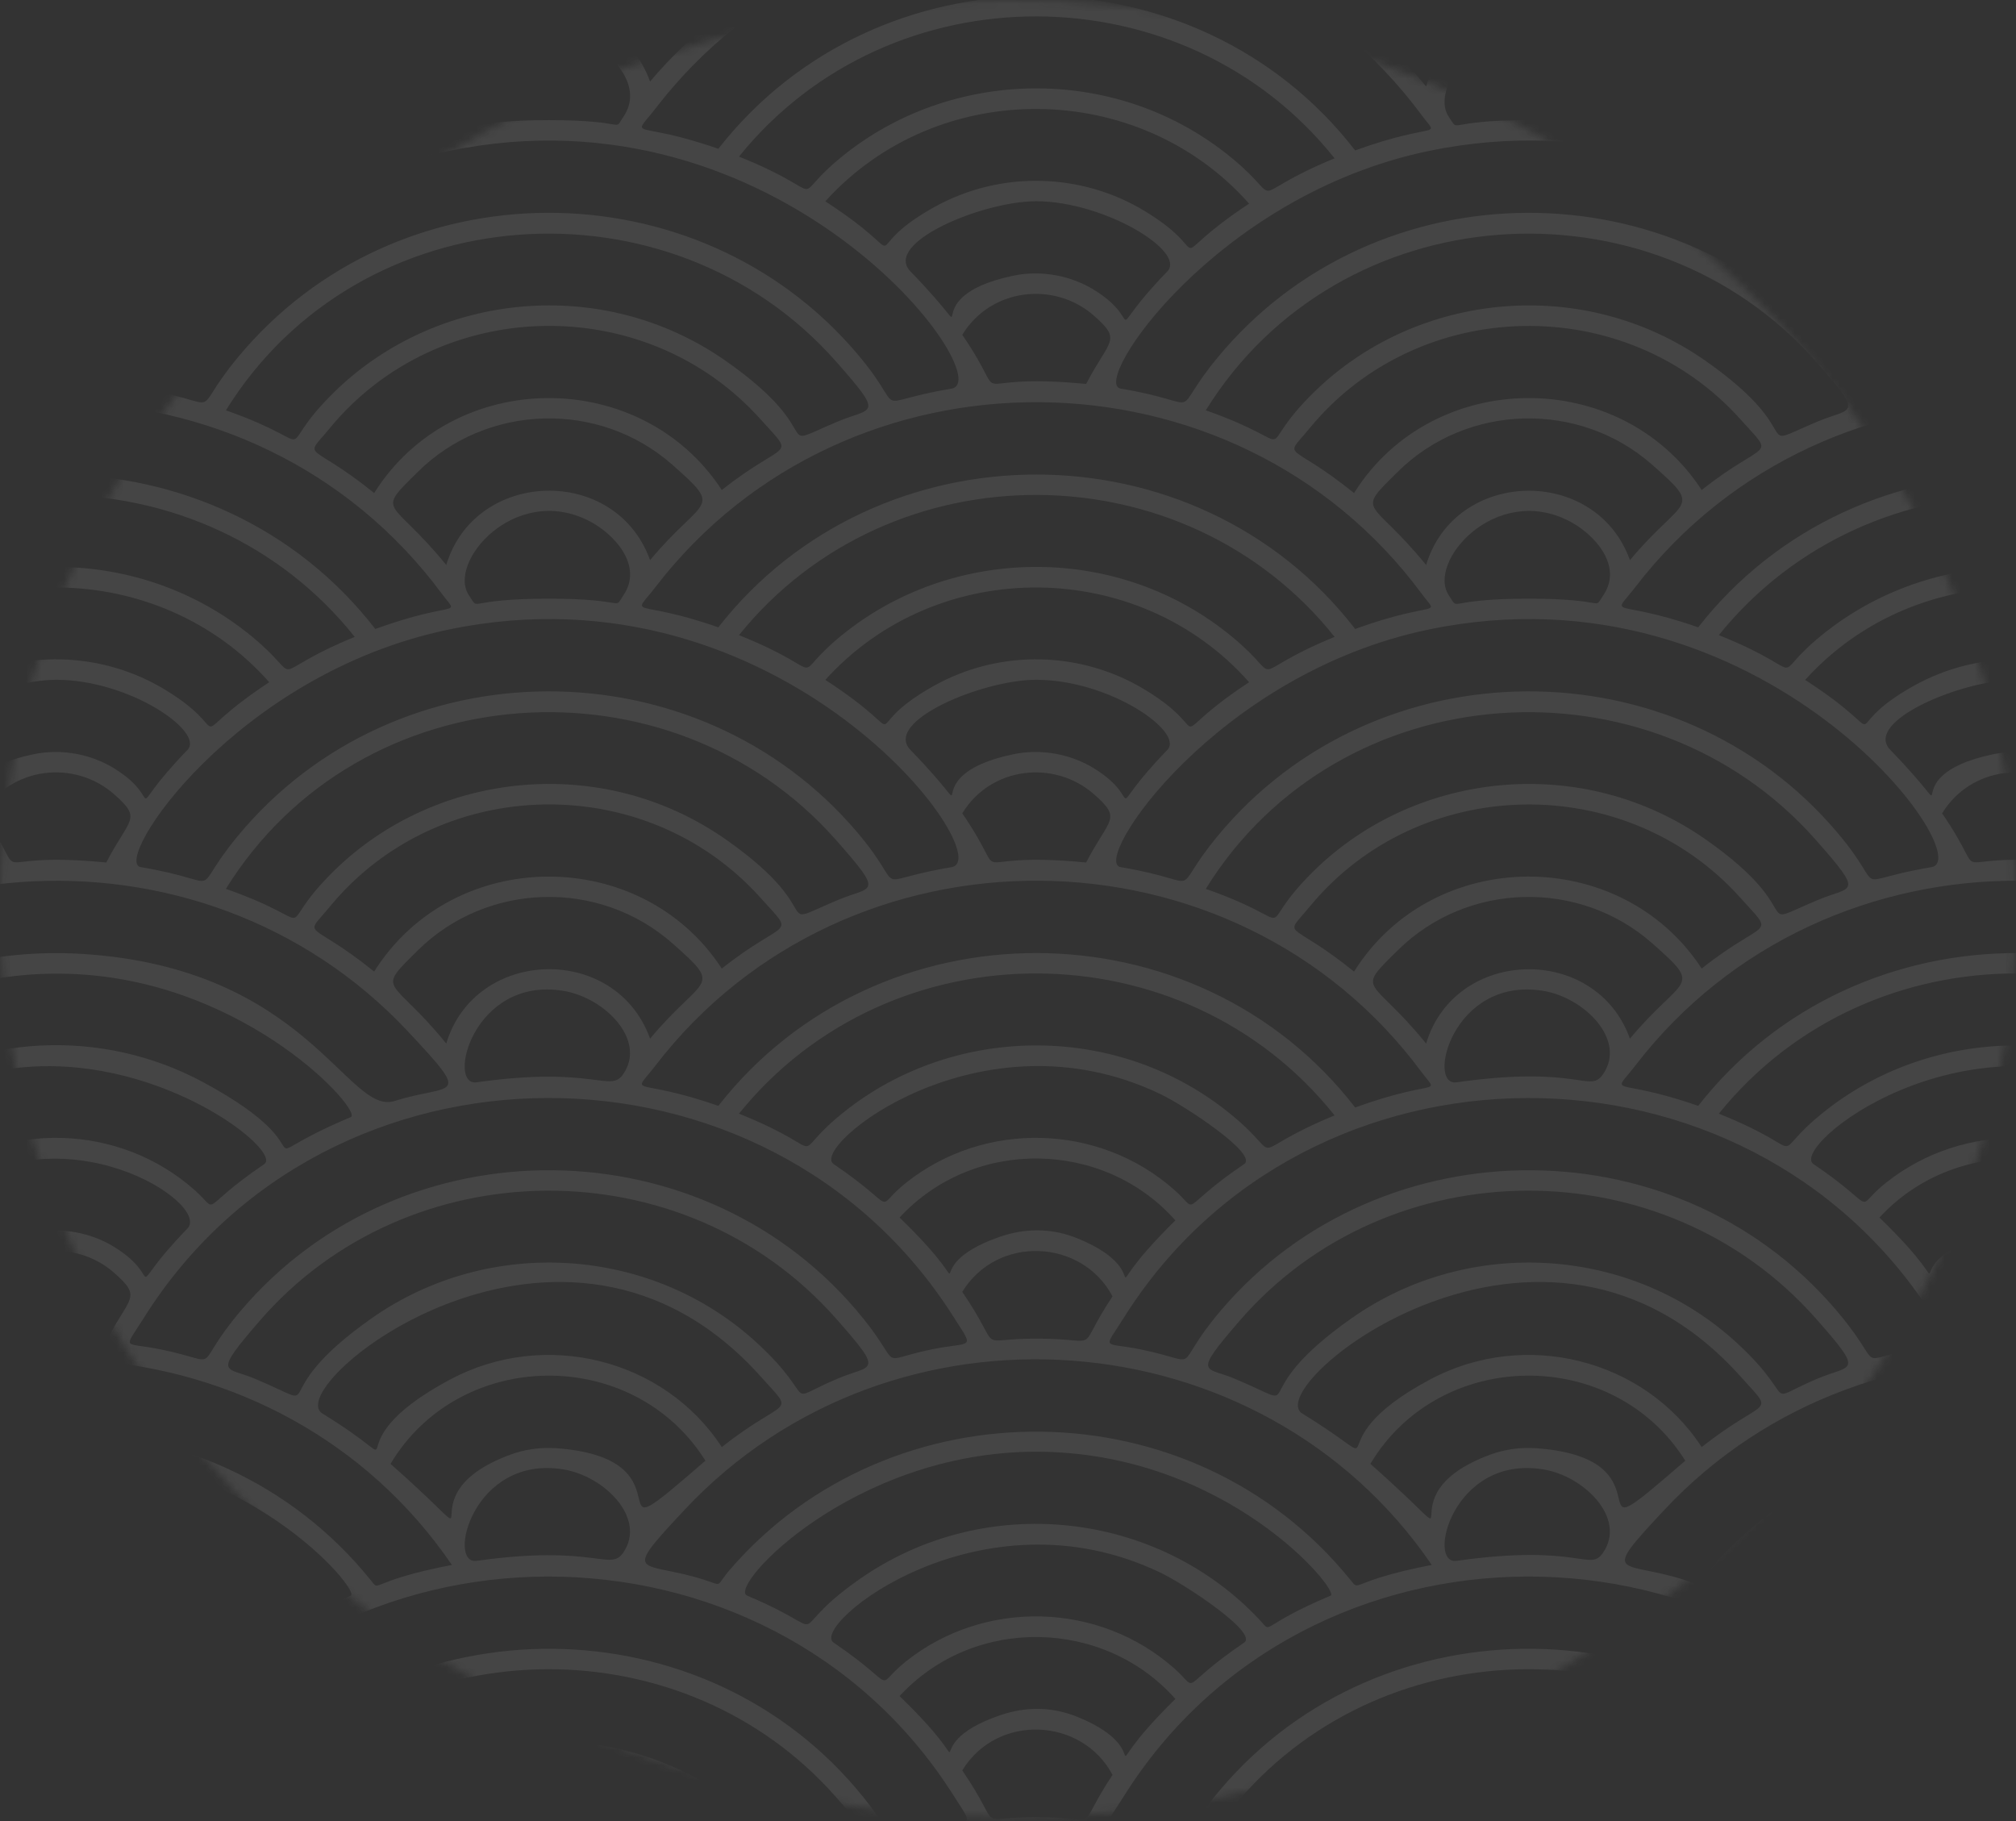 <svg width="269" height="243" viewBox="0 0 269 243" fill="none" xmlns="http://www.w3.org/2000/svg">
<rect x="0" y="0" width="269" height="243" fill="#333333" stroke="none"/>
<mask id="mask0_1888_4104" style="mask-type:luminance" maskUnits="userSpaceOnUse" x="0" y="0" width="269" height="243">
<path d="M134.5 242.445C208.782 242.445 269 188.172 269 121.223C269 54.273 208.782 3.65046e-05 134.5 2.35167e-05C60.218 1.05288e-05 2.10282e-05 54.273 9.32235e-06 121.223C-2.38345e-06 188.172 60.218 242.445 134.5 242.445Z" fill="white"/>
</mask>
<g mask="url(#mask0_1888_4104)">
<path d="M647.374 -72.547L647.374 -75.345C630.926 -71.994 615.594 -62.631 605.448 -47.188C599.251 -48.023 592.938 -48.061 586.333 -47.105C560.472 -86.604 500.652 -86.682 474.701 -47.188C468.508 -48.023 462.195 -48.061 455.586 -47.105C429.726 -86.604 369.906 -86.682 343.958 -47.188C337.761 -48.023 331.449 -48.061 324.843 -47.105C298.98 -86.604 239.16 -86.682 213.212 -47.188C207.015 -48.023 200.702 -48.061 194.097 -47.105C168.234 -86.604 108.414 -86.682 82.466 -47.188C76.269 -48.023 69.956 -48.061 63.351 -47.105C37.486 -86.604 -22.334 -86.682 -48.283 -47.189C-52.761 -47.792 -57.302 -47.973 -61.968 -47.67L-61.968 -44.919C-58.126 -45.175 -54.1 -45.111 -49.882 -44.622C-18.837 -41.018 2.243 -12.997 -3.78 -11.996C-16.815 -9.831 -7.453 -7.761 -19.001 -19.485C-30.68 -31.341 -46.576 -36.517 -61.968 -35.251L-61.968 -32.523C-46.661 -33.821 -30.757 -28.421 -19.585 -16.034C-12.472 -8.145 -14.477 -9.496 -18.94 -7.617C-26.704 -4.344 -21.166 -4.442 -29.685 -12.319C-38.692 -20.645 -50.572 -24.103 -61.968 -22.872L-61.968 -20.074C-50.141 -21.434 -37.744 -17.382 -29.238 -7.876C-24.443 -2.517 -25.73 -5.364 -34.433 1.531C-40.693 -8.057 -51.743 -11.989 -61.97 -10.37L-61.97 -7.604C-54.709 -8.908 -46.93 -7.042 -41.034 -1.839C-34.069 4.305 -36.876 2.326 -44.005 10.886C-46.821 3.023 -55.143 0.208 -61.97 2.296L-61.97 5.278C-59.127 4.07 -55.674 3.857 -52.168 5.642C-48.888 7.311 -44.821 11.585 -47.586 15.614C-48.986 17.658 -46.658 16.028 -57.498 16.028C-59.326 16.028 -60.772 16.075 -61.97 16.145L-61.97 18.928C-22.402 16.139 2.329 50.836 -3.78 51.851C-15.349 53.776 -9.243 55.6 -16.363 47.202C-28.002 33.476 -45.249 27.247 -61.968 28.591L-61.968 31.371C-46.456 30.061 -30.356 35.598 -19.24 48.178C-12.621 55.67 -14.394 54.316 -18.94 56.231C-28.338 60.193 -19.555 58.224 -33.866 48.178C-42.309 42.247 -52.343 39.983 -61.968 41.027L-61.968 43.749C-50.183 42.378 -37.81 46.393 -29.238 55.973C-24.443 61.332 -25.73 58.481 -34.433 65.379C-40.682 55.808 -51.736 51.86 -61.97 53.473L-61.97 56.245C-54.709 54.941 -46.93 56.807 -41.034 62.009C-34.068 68.154 -36.882 66.184 -44.005 74.734C-46.829 66.849 -55.148 64.054 -61.97 66.145L-61.97 69.126C-59.127 67.919 -55.674 67.706 -52.168 69.491C-48.888 71.159 -44.821 75.433 -47.587 79.463C-48.98 81.496 -46.75 79.877 -57.498 79.877C-59.326 79.877 -60.772 79.924 -61.97 79.994L-61.97 82.821C-39.997 81.359 -17.326 90.751 -4.054 111.045C-0.652 116.25 -1.143 115.26 -3.78 115.7C-15.349 117.622 -9.243 119.446 -16.363 111.047C-28.027 97.294 -45.268 91.09 -61.968 92.442L-61.968 95.237C-59.83 95.051 -57.626 94.978 -55.342 95.073C-29.165 96.15 -11.955 117.417 -16.272 119.022C-29.665 124.007 -18.394 123.785 -32.545 112.971C-41.257 106.314 -51.859 103.772 -61.968 104.869L-61.968 107.628C-60.673 107.464 -59.355 107.36 -58.01 107.342C-39.504 107.128 -23.685 122.087 -28.015 124.753C-40.826 132.645 -28.684 127.901 -45.108 119.812C-50.422 117.195 -56.325 116.389 -61.968 117.295L-61.968 120.064C-47.778 117.747 -34.056 128.57 -38.587 132.824C-40.534 134.654 -42.315 136.553 -44.005 138.58C-46.833 130.68 -55.151 127.917 -61.97 130.013L-61.97 132.898C-53.334 129.336 -43.723 137.673 -47.587 143.307C-48.986 145.349 -46.701 143.721 -57.498 143.721C-59.326 143.721 -60.772 143.768 -61.97 143.835L-61.97 146.668C-40.012 145.195 -17.351 154.554 -4.054 174.889C-0.649 180.097 -1.137 179.105 -3.781 179.545C-15.355 181.467 -9.24 183.296 -16.363 174.892C-28.103 161.072 -45.323 154.93 -61.968 156.287L-61.968 159.079C-59.83 158.895 -57.626 158.823 -55.342 158.915C-29.119 159.989 -11.964 181.266 -16.272 182.868C-29.665 187.853 -18.394 187.628 -32.545 176.817C-41.223 170.185 -51.829 167.618 -61.968 168.714L-61.968 171.471C-60.673 171.307 -59.353 171.203 -58.01 171.187C-38.862 170.931 -23.893 186.061 -28.015 188.599C-40.829 196.491 -28.682 191.747 -45.108 183.658C-50.507 181 -56.402 180.246 -61.968 181.141L-61.968 183.913C-47.778 181.596 -34.056 192.416 -38.587 196.67C-40.557 198.523 -42.341 200.43 -44.005 202.426C-46.829 194.54 -55.148 191.766 -61.97 193.858L-61.97 196.689C-60.196 195.951 -58.071 195.638 -55.572 196.047C-50.101 196.939 -44.448 202.576 -47.585 207.153C-49.136 209.414 -50.866 206.827 -61.968 207.678L-61.968 210.503C-39.811 209.004 -16.923 218.528 -3.663 239.319C-0.563 244.185 -0.933 242.726 -6.588 243.913C-13.905 245.445 -10.126 246.494 -15.599 239.715C-27.25 225.285 -44.898 218.803 -61.968 220.177L-61.968 222.902C-46.396 221.592 -30.296 227.203 -19.24 239.715C-12.621 247.206 -14.394 245.855 -18.94 247.767C-26.703 251.04 -21.175 250.935 -29.686 243.067C-38.609 234.82 -50.505 231.31 -61.968 232.548L-61.968 235.354C-51.472 233.729 -39.477 236.068 -29.238 247.511C-24.471 252.835 -25.704 249.999 -34.433 256.917C-40.425 247.739 -51.417 243.314 -61.97 245.002L-61.97 247.78C-52.551 246.117 -42.253 249.743 -36.622 258.732C-53.061 272.967 -37.269 258.54 -56.371 257.075C-58.482 256.914 -60.379 257.212 -61.97 257.714L-61.97 260.532C-60.196 259.797 -58.071 259.484 -55.573 259.893C-50.101 260.785 -44.447 266.422 -47.585 270.999C-49.205 273.359 -50.348 270.588 -61.968 271.516L-61.968 274.349C-39.788 272.858 -16.893 282.424 -3.663 303.165C-0.563 308.028 -0.933 306.572 -6.588 307.759C-13.905 309.291 -10.127 310.34 -15.599 303.56C-27.192 289.201 -44.855 282.652 -61.968 284.014L-61.968 286.748C-46.401 285.441 -30.302 291.045 -19.24 303.56C-12.621 311.052 -14.394 309.701 -18.94 311.613C-26.703 314.886 -21.175 314.781 -29.686 306.913C-38.638 298.637 -50.529 295.156 -61.969 296.394L-61.969 299.185C-51.481 297.558 -39.493 299.894 -29.238 311.357C-24.446 316.71 -25.73 313.865 -34.433 320.763C-40.425 311.584 -51.418 307.16 -61.97 308.845L-61.97 311.626C-52.551 309.963 -42.253 313.589 -36.622 322.578C-53.066 336.815 -37.189 322.38 -56.371 320.921C-58.488 320.76 -60.384 321.061 -61.97 321.56L-61.97 324.378C-60.196 323.643 -58.071 323.33 -55.573 323.739C-50.101 324.631 -44.447 330.268 -47.585 334.845C-49.205 337.205 -50.348 334.433 -61.969 335.362L-61.969 338.612C-35.717 336.671 -8.312 349.267 2.213 379.094C15.213 415.926 -10.958 431.254 -1.275 431.254C3.532 423.735 6.715 415.173 7.875 406.021C9.035 415.173 12.218 423.734 17.026 431.254C27.966 431.254 -0.36 417.403 13.706 378.618C36.92 314.61 136.274 330.632 136.274 398.38C136.274 425.565 120.95 431.254 129.47 431.254C134.279 423.735 137.46 415.173 138.621 406.022C139.781 415.173 142.963 423.734 147.772 431.254C157.708 431.254 140.967 427.858 140.967 398.38C140.967 330.34 241.144 315.161 263.705 379.094C276.705 415.929 250.533 431.254 260.216 431.254C265.025 423.735 268.206 415.173 269.367 406.022C270.528 415.173 273.709 423.734 278.518 431.254C289.457 431.254 261.133 417.403 275.198 378.618C298.543 314.248 397.767 331.035 397.767 398.381C397.767 425.565 382.444 431.254 390.964 431.254C395.769 423.735 398.954 415.173 400.115 406.022C401.275 415.173 404.457 423.734 409.263 431.254C419.202 431.254 402.46 427.858 402.46 398.381C402.46 330.293 502.525 314.835 525.196 379.094C538.202 415.938 512.022 431.254 521.71 431.254C526.516 423.735 529.7 415.173 530.861 406.022C532.019 415.173 535.203 423.734 540.009 431.254C550.938 431.254 522.624 417.364 536.692 378.618C555.021 328.06 620.313 327.651 647.372 362.496L647.372 358.564C646.638 357.735 645.7 356.715 644.473 355.447C642.902 353.832 644.427 351.818 647.372 350.076L647.372 347.012C646.163 347.701 644.987 348.466 643.877 349.351C639.236 353.044 643.396 353.085 634.218 346.854C632.458 345.664 638.092 339.832 647.372 336.368L647.372 333.387C643.977 334.597 640.685 336.27 637.603 338.44C626.64 346.134 635.28 345.897 622.675 340.584C620.544 339.686 630.748 328.033 647.372 323.333L647.372 320.463C637.228 323.074 627.752 328.602 620.437 337.046C618.348 339.471 619.604 339.313 616.841 338.44C608.509 335.803 605.583 338.46 614.351 329.107C623.546 319.297 635.149 313.161 647.372 310.541L647.372 307.716C647.293 307.731 647.224 307.742 647.143 307.761C639.817 309.295 643.605 310.342 638.129 303.562C617.294 277.702 576.701 277.137 555.099 302.585C548.226 310.716 553.189 309.561 544.58 307.76C539.367 306.664 539.37 308.003 542.156 303.562C565.727 265.936 621.344 264.443 647.374 299.285L647.374 294.699C646.408 293.576 645.026 292.083 643.017 290.136C644.347 288.696 645.815 287.473 647.374 286.429L647.374 283.167C646.166 283.854 644.99 284.62 643.879 285.504C639.238 289.197 643.397 289.238 634.219 283.007C632.46 281.816 638.093 275.985 647.374 272.521L647.374 269.54C643.978 270.75 640.686 272.423 637.604 274.592C626.642 282.289 635.282 282.05 622.677 276.737C620.546 275.841 630.749 264.188 647.374 259.486L647.374 256.621C637.206 259.244 627.727 264.785 620.439 273.2C618.35 275.625 619.605 275.467 616.843 274.594C608.504 271.954 605.584 274.617 614.352 265.262C623.548 255.457 635.151 249.318 647.374 246.695L647.374 243.87C647.295 243.885 647.225 243.899 647.145 243.915C639.831 245.446 643.604 246.496 638.133 239.716C617.265 213.883 576.706 213.258 555.1 238.739C548.221 246.879 553.205 245.718 544.582 243.915C539.369 242.818 539.372 244.157 542.158 239.716C565.783 201.971 621.403 200.692 647.375 235.442L647.375 230.873C646.641 230.045 645.703 229.024 644.476 227.757C642.905 226.141 644.43 224.128 647.375 222.385L647.375 219.324C646.167 220.011 644.992 220.777 643.88 221.661C639.239 225.354 643.399 225.395 634.221 219.163C632.461 217.973 638.095 212.142 647.375 208.681L647.375 205.697C643.98 206.907 640.688 208.58 637.603 210.749C626.643 218.446 635.283 218.207 622.678 212.894C620.547 211.998 630.751 200.345 647.375 195.643L647.375 192.778C637.208 195.403 627.728 200.944 620.44 209.357C618.351 211.782 619.607 211.624 616.844 210.751C608.525 208.12 605.586 210.776 614.354 201.418C623.551 191.611 635.152 185.474 647.375 182.855L647.375 180.027C647.296 180.044 647.227 180.056 647.146 180.071C639.826 181.603 643.608 182.653 638.132 175.873C617.242 149.974 576.676 149.479 555.101 174.896C548.226 183.03 553.189 181.872 544.583 180.071C539.382 178.978 539.379 180.311 542.159 175.873C565.774 138.178 621.383 136.809 647.377 171.599L647.377 167.03C646.643 166.202 645.705 165.181 644.477 163.914C642.907 162.298 644.431 160.285 647.377 158.545L647.377 155.481C646.169 156.168 644.993 156.933 643.881 157.818C639.238 161.514 643.4 161.549 634.222 155.32C632.463 154.13 638.096 148.302 647.377 144.838L647.377 141.854C643.981 143.064 640.692 144.739 637.604 146.906C626.688 154.573 635.28 154.364 622.68 149.053C620.421 148.099 630.819 136.512 647.377 131.816L647.377 128.963C636.438 131.797 626.293 138.007 618.837 147.556C607.518 143.582 607.122 146.505 610.469 142.153C620.01 129.739 633.244 122.02 647.377 118.989L647.377 116.186C639.352 117.86 643.877 118.736 637.373 111.053C615.993 85.844 575.939 85.943 554.705 111.564C547.841 119.87 553.822 117.706 541.778 115.704C537.676 115.022 554.421 89.908 582.885 83.999C614.728 77.391 638.731 95.939 647.377 107.409L647.377 103.187C646.643 102.356 645.705 101.335 644.477 100.071C642.907 98.452 644.431 96.439 647.377 94.696L647.377 91.635C646.169 92.324 644.993 93.089 643.881 93.972C639.238 97.668 643.4 97.706 634.222 91.477C632.469 90.287 638.099 84.467 647.377 81.007L647.377 78.038C643.314 79.47 639.456 81.519 635.994 84.219C627.168 91.087 635.077 90.148 621.589 84.748C628.496 76.185 637.595 70.592 647.378 67.908L647.378 65.099C636.462 67.924 626.321 74.122 618.838 83.707C607.519 79.736 607.124 82.656 610.47 78.307C619.993 65.916 633.231 58.18 647.378 55.142L647.378 52.338C639.353 54.013 643.879 54.888 637.374 47.207C615.994 21.995 575.941 22.095 554.706 47.715C547.842 56.021 553.824 53.857 541.779 51.856C537.841 51.202 554.225 26.098 582.886 20.15C614.857 13.518 638.765 32.048 647.378 43.527L647.378 39.34C646.644 38.508 645.706 37.488 644.479 36.223C642.874 34.572 644.473 32.589 647.378 30.873L647.378 27.789C636.543 33.93 646.072 35.278 633.109 26.87C637.175 22.377 642.086 19.136 647.378 17.105L647.378 14.184C643.315 15.617 639.458 17.668 635.995 20.366C627.195 27.216 635.029 26.275 621.591 20.894C628.498 12.332 637.597 6.739 647.38 4.055L647.38 1.249C636.463 4.071 626.322 10.272 618.84 19.854C607.521 15.883 607.125 18.803 610.472 14.454C619.995 2.063 633.232 -5.673 647.38 -8.711L647.38 -11.515C638.119 -9.577 645.44 -8.617 634.736 -19.485C613.389 -41.152 577.877 -40.59 557.16 -18.87C546.307 -7.486 555.5 -9.715 541.779 -11.996C537.358 -12.731 561.281 -49.56 603.853 -44.621C624.426 -42.233 640.529 -29.209 647.378 -20.346L647.378 -24.372C645.996 -26.007 644.565 -27.601 643.021 -29.093C644.348 -30.531 645.816 -31.754 647.378 -32.8L647.378 -36.051C645.055 -34.721 642.883 -33.051 640.964 -30.992C638.509 -33.169 635.888 -35.177 633.111 -36.982C637.173 -41.472 642.088 -44.724 647.38 -46.767L647.38 -49.708C641.152 -47.506 635.369 -43.774 630.679 -38.483C627.789 -40.187 624.756 -41.683 621.592 -42.952C628.483 -51.491 637.582 -57.11 647.381 -59.817L647.381 -62.653C636.491 -59.828 626.364 -53.621 618.842 -43.992C615.522 -45.157 612.07 -46.058 608.527 -46.7C618.107 -60.702 632.22 -69.306 647.374 -72.547ZM473.104 -44.621C504.143 -41.018 525.267 -13.002 519.203 -11.996C506.166 -9.828 515.531 -7.76 503.983 -19.485C482.557 -41.234 447.047 -40.514 426.409 -18.87C415.261 -7.182 424.856 -9.697 411.025 -11.996C406.6 -12.729 430.54 -49.557 473.104 -44.621ZM493.299 306.916C479.155 293.844 457.454 292.601 441.857 303.563C426.677 314.215 436.786 316.088 426.186 311.616C422.358 310.003 420.492 311.321 426.871 303.944C446.887 280.8 483.725 280.841 503.745 303.562C510.362 311.053 508.589 309.702 504.044 311.614C496.28 314.892 501.823 314.796 493.299 306.916ZM488.554 320.767C480.883 309.016 464.978 304.984 452.298 311.753C435.835 320.537 448.985 324.738 435.263 316.293C429.536 312.763 467.368 281.882 493.75 311.357C498.544 316.721 497.255 313.865 488.554 320.767ZM507.386 303.563C486.383 277.564 445.818 277.272 424.355 302.587C417.464 310.709 422.474 309.571 413.834 307.762C408.624 306.668 408.624 308.004 411.41 303.563C435.771 264.651 494.528 264.295 519.323 303.169C522.429 308.032 522.046 306.579 516.4 307.763C509.08 309.294 512.859 310.342 507.386 303.563ZM362.553 306.916C348.502 293.928 326.797 292.54 311.11 303.563C295.933 314.215 306.04 316.088 295.44 311.616C291.612 310.003 289.757 311.31 296.125 303.943C316.065 280.837 352.882 280.803 372.999 303.562C379.616 311.053 377.846 309.702 373.3 311.614C365.537 314.889 371.065 314.786 362.553 306.916ZM357.807 320.767C350.121 308.993 334.21 304.998 321.553 311.752C305.075 320.534 318.246 324.744 304.518 316.293C298.766 312.748 336.617 281.879 363.002 311.36C367.794 316.713 366.512 313.868 357.807 320.767ZM376.638 303.563C355.766 277.706 315.196 277.134 293.608 302.587C286.723 310.712 291.716 309.569 283.086 307.762C277.876 306.668 277.879 308.004 280.666 303.563C305.02 264.651 363.778 264.292 388.576 303.169C391.675 308.032 391.304 306.576 385.652 307.763C378.337 309.294 382.113 310.342 376.638 303.563ZM231.805 306.916C217.575 293.767 195.861 292.673 180.364 303.563C165.186 314.215 175.292 316.088 164.692 311.616C160.864 310.003 159.007 311.31 165.377 303.943C185.356 280.788 222.204 280.844 242.251 303.562C248.87 311.053 247.095 309.702 242.553 311.614C234.786 314.889 240.328 314.793 231.805 306.916ZM227.06 320.767C219.375 308.993 203.463 304.998 190.807 311.752C174.329 320.537 187.519 324.758 173.77 316.293C168.045 312.763 205.868 281.882 232.256 311.357C237.048 316.716 235.764 313.865 227.06 320.767ZM245.893 303.563C224.986 277.665 184.415 277.175 162.861 302.587C155.976 310.712 160.973 309.568 152.34 307.762C147.127 306.666 147.133 308.004 149.919 303.563C174.276 264.654 233.034 264.295 257.829 303.169C260.929 308.032 260.561 306.576 254.906 307.763C247.587 309.294 251.365 310.342 245.893 303.563ZM101.059 306.916C86.939 293.861 65.217 292.601 49.619 303.563C34.439 314.215 44.549 316.088 33.947 311.616C30.118 310.003 28.263 311.31 34.631 303.943C54.571 280.837 91.424 280.805 111.506 303.562C118.125 311.053 116.351 309.702 111.806 311.614C104.043 314.889 109.571 314.784 101.059 306.916ZM96.314 320.767C88.611 308.969 72.693 305.01 60.06 311.752C43.586 320.534 56.754 324.744 43.026 316.293C37.304 312.769 75.128 281.887 101.51 311.357C106.304 316.718 105.018 313.865 96.314 320.767ZM115.147 303.563C94.241 277.668 53.67 277.169 32.114 302.587C25.23 310.712 30.222 309.568 21.592 307.762C16.384 306.668 16.385 308.004 19.172 303.563C43.446 264.747 102.229 264.204 127.083 303.169C130.183 308.035 129.813 306.576 124.159 307.763C116.843 309.294 120.62 310.342 115.147 303.563ZM166.67 -36.675C163.909 -34.851 161.307 -32.826 158.873 -30.629C148.139 -42.586 129.009 -42.833 117.975 -30.994C115.52 -33.171 112.902 -35.178 110.124 -36.983C125.193 -53.645 151.902 -53.392 166.67 -36.675ZM107.689 -38.484C104.798 -40.188 101.764 -41.684 98.604 -42.953C118.786 -67.97 157.943 -67.993 178.077 -42.722C174.948 -41.435 171.946 -39.913 169.087 -38.195C153.157 -56.542 123.913 -56.796 107.689 -38.484ZM156.832 -28.71C154.435 -26.353 152.232 -23.816 150.237 -21.125C144.726 -29.23 132.556 -29.533 126.631 -21.629C124.63 -24.276 122.427 -26.776 120.032 -29.095C129.895 -39.775 147.203 -39.61 156.832 -28.71ZM148.447 -18.575C147.169 -16.656 145.989 -14.671 144.928 -12.618C127.437 -14.311 135.424 -8.895 128.397 -19.177C133.027 -26.744 144.338 -26.367 148.447 -18.575ZM189.679 15.341C192.117 18.634 191.857 16.082 180.822 20.07C159.631 -7.343 117.119 -7.383 95.849 19.854C84.53 15.883 84.136 18.806 87.481 14.454C112.973 -18.706 164.707 -18.391 189.679 15.341ZM297.416 -36.675C294.657 -34.851 292.053 -32.826 289.621 -30.629C278.887 -42.586 259.757 -42.833 248.723 -30.994C246.268 -33.171 243.648 -35.178 240.87 -36.983C255.941 -53.645 282.648 -53.392 297.416 -36.675ZM238.433 -38.484C235.544 -40.188 232.51 -41.684 229.349 -42.953C249.531 -67.97 288.689 -67.993 308.822 -42.722C305.694 -41.435 302.692 -39.913 299.833 -38.195C283.905 -56.542 254.66 -56.796 238.433 -38.484ZM287.58 -28.71C285.183 -26.353 282.979 -23.816 280.985 -21.125C275.473 -29.23 263.302 -29.533 257.379 -21.629C255.376 -24.275 253.174 -26.776 250.778 -29.095C260.642 -39.772 277.949 -39.61 287.58 -28.71ZM279.194 -18.575C277.915 -16.656 276.736 -14.671 275.674 -12.618C258.182 -14.311 266.174 -8.892 259.142 -19.177C263.774 -26.744 275.084 -26.367 279.194 -18.575ZM320.424 15.341C322.853 18.619 322.615 16.078 311.568 20.07C290.365 -7.359 247.853 -7.366 226.594 19.854C215.276 15.883 214.881 18.806 218.227 14.454C243.669 -18.639 295.398 -18.47 320.424 15.341ZM428.163 -36.674C425.403 -34.851 422.799 -32.826 420.364 -30.629C409.633 -42.586 390.503 -42.833 379.468 -30.994C377.013 -33.171 374.391 -35.178 371.614 -36.983C386.684 -53.645 413.393 -53.392 428.163 -36.674ZM369.18 -38.484C366.292 -40.188 363.256 -41.684 360.095 -42.953C380.279 -67.97 419.437 -67.993 439.57 -42.722C436.441 -41.435 433.44 -39.913 430.58 -38.195C414.651 -56.542 385.407 -56.796 369.18 -38.484ZM418.326 -28.71C415.929 -26.353 413.726 -23.816 411.731 -21.125C406.22 -29.23 394.047 -29.533 388.125 -21.629C386.122 -24.275 383.92 -26.775 381.523 -29.095C391.389 -39.775 408.695 -39.61 418.326 -28.71ZM409.938 -18.575C408.658 -16.656 407.48 -14.671 406.42 -12.618C388.928 -14.311 396.917 -8.892 389.888 -19.177C394.52 -26.744 405.832 -26.367 409.938 -18.575ZM451.171 15.341C453.61 18.634 453.351 16.082 442.313 20.07C421.055 -7.433 378.54 -7.292 357.34 19.854C346.024 15.883 345.629 18.806 348.975 14.454C374.485 -18.727 426.219 -18.369 451.171 15.341ZM418.193 286.459C408.064 277.474 392.775 277.243 382.388 285.505C377.741 289.201 381.906 289.24 372.728 283.008C369.419 280.767 392.242 262.136 416.311 273.66C419.612 275.239 429.418 281.712 427.503 283.008C418.353 289.22 421.768 289.632 418.193 286.459ZM418.326 290.522C406.008 302.632 417.111 297.802 405.384 292.964C401.946 291.546 398.436 291.505 394.964 292.692C382.423 296.98 394.05 302.252 381.523 290.139C391.458 279.385 408.823 279.766 418.326 290.522ZM376.113 274.594C365.151 282.288 373.791 282.054 361.186 276.738C358.516 275.615 375.234 257.538 399.742 257.538C425.031 257.538 440.405 276.169 439.046 276.738C429.111 280.925 431.436 281.966 429.542 279.944C415.903 265.401 392.921 262.781 376.113 274.594ZM358.948 273.202C356.853 275.623 358.123 275.471 355.352 274.595C347.016 271.959 344.093 274.618 352.861 265.263C380.566 235.727 429.828 239.339 452.537 272.646C441.334 274.802 443.084 276.386 441.638 274.595C420.619 248.62 380.411 248.419 358.948 273.202ZM335.871 257.078C333.499 256.897 331.382 257.279 329.683 257.895C314.059 263.59 329.479 273.177 313.601 259.158C322.855 243.65 346.018 243.408 355.616 258.735C339.179 272.969 354.971 258.544 335.871 257.078ZM344.654 271.002C342.82 273.674 341.606 269.762 325.085 272.1C321.071 272.659 324.577 257.921 336.669 259.896C342.142 260.788 347.794 266.428 344.654 271.002ZM287.446 286.459C277.413 277.561 262.131 277.164 251.641 285.505C246.996 289.201 251.16 289.239 241.982 283.008C238.687 280.776 261.536 262.156 285.565 273.66C288.854 275.233 298.672 281.71 296.757 283.008C287.605 289.22 291.022 289.632 287.446 286.459ZM287.58 290.522C275.262 302.632 286.365 297.802 274.638 292.964C271.149 291.526 267.643 291.52 264.218 292.692C251.677 296.98 263.304 302.252 250.778 290.139C260.739 279.358 278.098 279.793 287.58 290.522ZM245.366 274.594C234.405 282.288 243.043 282.051 230.438 276.738C227.762 275.612 244.51 257.538 268.997 257.538C294.303 257.538 309.675 276.16 308.299 276.738C298.302 280.954 300.703 281.98 298.795 279.944C285.202 265.451 262.228 262.746 245.366 274.594ZM228.202 273.203C226.103 275.622 227.38 275.469 224.607 274.594C216.435 272.008 213.365 274.597 222.115 265.261C249.754 235.781 299.052 239.293 321.791 272.645C310.584 274.8 312.338 276.385 310.895 274.594C289.753 248.469 249.531 248.561 228.202 273.203ZM205.123 257.078C202.752 256.897 200.634 257.279 198.937 257.895C183.333 263.582 198.715 273.159 182.853 259.158C192.098 243.664 215.266 243.398 224.87 258.735C208.427 272.969 224.231 258.544 205.123 257.078ZM213.907 271.002C212.085 273.654 210.886 269.759 194.338 272.1C190.325 272.656 193.829 257.921 205.921 259.896C211.393 260.788 217.047 266.425 213.907 271.002ZM156.699 286.459C146.666 277.561 131.384 277.164 120.894 285.505C116.25 289.201 120.414 289.239 111.234 283.008C107.934 280.77 130.757 262.139 154.817 273.66C158.107 275.233 167.927 281.712 166.009 283.008C156.859 289.22 160.276 289.632 156.699 286.459ZM156.832 290.522C144.515 302.632 155.617 297.802 143.89 292.964C140.401 291.526 136.896 291.52 133.47 292.692C120.929 296.98 132.556 302.252 120.032 290.139C129.988 279.363 147.35 279.788 156.832 290.522ZM114.62 274.594C103.66 282.288 112.297 282.054 99.692 276.738C97.022 275.615 113.744 257.538 138.251 257.538C163.48 257.538 178.969 276.143 177.553 276.738C167.562 280.951 169.954 281.977 168.048 279.944C154.406 265.395 131.424 262.79 114.62 274.594ZM97.454 273.203C95.356 275.622 96.632 275.469 93.861 274.594C85.688 272.008 82.62 274.591 91.369 265.261C119.066 235.717 168.345 239.352 191.043 272.645C179.837 274.8 181.593 276.385 180.147 274.594C159.134 248.628 118.914 248.411 97.454 273.203ZM186.557 -0.945C195.789 -10.038 210.745 -10.407 220.459 -1.838C227.426 4.31 224.613 2.334 217.487 10.887C212.949 -1.787 194.159 -1.334 190.291 11.541C182.898 2.422 180.679 4.844 186.557 -0.945ZM180.675 1.938C171.852 -5.195 171.143 -2.336 174.762 -6.733C189.344 -24.451 217.027 -24.89 232.256 -7.876C237.048 -2.52 235.764 -5.367 227.061 1.531C216.281 -14.977 191.166 -14.799 180.675 1.938ZM209.326 5.642C212.604 7.311 216.672 11.585 213.907 15.614C212.514 17.647 214.744 16.028 203.995 16.028C192.517 16.028 194.861 17.833 193.337 15.614C190.313 11.206 199.466 0.628 209.326 5.642ZM257.712 51.851C246.144 53.776 252.249 55.6 245.131 47.202C223.784 21.983 183.608 22.106 162.463 47.71C155.599 56.016 161.561 53.85 149.536 51.85C145.461 51.174 162.196 26.048 190.642 20.144C235.356 10.87 264.246 50.767 257.712 51.851ZM317.303 -0.945C326.448 -9.952 341.402 -10.488 351.206 -1.838C358.169 4.307 355.362 2.328 348.234 10.887C343.703 -1.768 324.91 -1.354 321.037 11.538C313.644 2.422 311.422 4.844 317.303 -0.945ZM311.421 1.938C302.6 -5.195 301.892 -2.339 305.508 -6.733C320.091 -24.451 347.776 -24.89 363.002 -7.876C367.795 -2.517 366.508 -5.364 357.807 1.531C346.993 -15.03 321.881 -14.748 311.421 1.938ZM340.074 5.642C343.35 7.311 347.419 11.585 344.654 15.614C343.255 17.658 345.582 16.028 334.742 16.028C323.228 16.028 325.605 17.831 324.084 15.614C320.978 11.086 330.336 0.689 340.074 5.642ZM388.457 51.851C376.891 53.776 382.994 55.6 375.877 47.202C354.567 22.073 314.458 22.009 293.209 47.71C286.345 56.016 292.307 53.85 280.282 51.85C276.181 51.168 292.923 26.054 321.386 20.144C366.077 10.876 395.016 50.764 388.457 51.851ZM362.553 243.069C348.351 229.938 326.629 228.809 311.11 239.716C295.933 250.368 306.04 252.24 295.44 247.768C291.612 246.155 289.754 247.465 296.125 240.099C316.028 217.031 352.839 216.905 372.999 239.715C379.616 247.206 377.846 245.855 373.3 247.767C365.537 251.042 371.065 250.939 362.553 243.069ZM357.807 256.92C350.121 245.146 334.21 241.151 321.553 247.905C304.266 257.126 318.645 261.147 304.518 252.445C298.766 248.9 336.623 218.037 363.002 247.512C367.768 252.838 366.534 250.002 357.807 256.92ZM376.638 239.716C355.613 213.669 315.034 213.474 293.608 238.739C286.723 246.864 291.719 245.721 283.086 243.915C277.876 242.821 277.879 244.157 280.666 239.716C304.918 200.967 363.665 200.267 388.576 239.322C391.675 244.185 391.304 242.729 385.652 243.916C378.337 245.446 382.113 246.496 376.638 239.716ZM231.805 243.069C217.49 229.838 195.766 228.893 180.364 239.716C165.186 250.368 175.292 252.24 164.692 247.768C160.864 246.155 159.007 247.465 165.377 240.099C185.216 217.106 222.067 216.844 242.251 239.715C248.871 247.206 247.098 245.855 242.553 247.767C234.787 251.044 240.328 250.948 231.805 243.069ZM227.06 256.92C219.375 245.146 203.463 241.151 190.807 247.905C173.903 256.92 187.707 261.027 173.771 252.445C168.037 248.912 205.884 218.04 232.256 247.512C237.048 252.865 235.764 250.018 227.06 256.92ZM245.893 239.716C224.989 213.82 184.418 213.322 162.861 238.739C155.976 246.864 160.973 245.721 152.34 243.914C147.127 242.818 147.133 244.157 149.919 239.716C174.329 200.684 233.106 200.558 257.829 239.322C260.929 244.188 260.561 242.729 254.906 243.916C247.587 245.446 251.365 246.496 245.893 239.716ZM268.999 26.85C278.814 26.85 288.831 33.819 286.503 36.218C277.337 45.661 284.118 43.194 276.667 38.634C273.743 36.843 269.825 35.978 265.948 36.787C251.374 39.835 263.433 47.754 252.236 36.218C248.541 32.412 261.837 26.85 268.999 26.85ZM240.869 26.864C255.9 10.241 282.703 10.517 297.416 27.173C284.922 35.432 293.698 34.347 283.502 28.162C275.129 23.08 264.317 22.657 255.359 27.657C244.162 33.904 253.909 35.331 240.869 26.864ZM276.704 42.11C280.55 45.48 278.756 45.267 275.674 51.228C258.06 49.524 266.214 55.018 259.142 44.669C262.999 38.367 271.477 37.528 276.704 42.11ZM320.424 79.188C322.853 82.467 322.615 79.925 311.568 83.917C290.328 56.436 247.813 56.531 226.594 83.701C215.276 79.73 214.881 82.653 218.227 78.301C243.669 45.208 295.398 45.378 320.424 79.188ZM287.446 222.612C277.413 213.713 262.131 213.316 251.641 221.658C246.996 225.354 251.16 225.392 241.982 219.161C238.687 216.928 261.536 198.309 285.565 209.813C288.854 211.386 298.672 217.862 296.757 219.161C287.605 225.374 291.022 225.785 287.446 222.612ZM287.58 226.675C275.262 238.785 286.365 233.954 274.638 229.119C271.149 227.679 267.643 227.673 264.218 228.845C251.674 233.136 263.307 238.408 250.778 226.292C260.739 215.51 278.098 215.947 287.58 226.675ZM245.364 210.746C234.405 218.44 243.043 218.204 230.438 212.891C227.783 211.773 244.486 193.691 268.997 193.691C294.251 193.691 309.705 212.301 308.299 212.891C298.372 217.075 300.689 218.116 298.794 216.097C285.153 201.551 262.169 198.94 245.364 210.746ZM228.202 209.357C226.103 211.776 227.38 211.623 224.607 210.748C216.353 208.137 213.359 210.756 222.115 201.416C249.668 172.029 298.981 175.342 321.791 208.799C310.323 211.004 312.372 212.58 310.895 210.748C289.875 184.775 249.656 184.57 228.202 209.357ZM268.999 178.599C260.457 178.599 264.875 180.755 259.141 172.362C263.805 164.742 275.128 165.252 279.194 172.966C273.95 180.822 278.272 178.599 268.999 178.599ZM274.638 165.272C271.155 163.834 267.652 163.826 264.218 164.997C251.659 169.294 263.311 174.563 250.778 162.447C260.745 151.659 278.104 152.106 287.58 162.829C275.256 174.943 286.36 170.107 274.638 165.272ZM287.446 158.766C277.43 149.882 262.145 149.459 251.641 157.812C246.997 161.508 251.16 161.543 241.982 155.315C238.676 153.077 261.504 134.446 285.565 145.967C288.854 147.54 298.672 154.016 296.757 155.315C287.605 161.526 291.025 161.938 287.446 158.766ZM295.109 148.774C280.269 136.53 258.607 136.492 243.75 148.059C234.95 154.912 242.82 153.991 229.349 148.588C249.638 123.437 288.863 123.775 308.822 148.818C296.061 154.072 302.759 155.087 295.109 148.774ZM226.594 147.548C215.276 143.578 214.881 146.498 218.227 142.145C243.614 109.125 295.351 109.164 320.424 143.035C322.85 146.311 322.615 143.773 311.568 147.765C290.422 120.387 247.913 120.274 226.594 147.548ZM259.141 108.516C262.989 102.232 271.462 101.362 276.704 105.958C280.55 109.328 278.756 109.114 275.674 115.075C258.06 113.371 266.214 118.862 259.141 108.516ZM276.667 102.481C273.743 100.69 269.825 99.826 265.948 100.635C251.374 103.68 263.433 111.601 252.236 100.062C248.541 96.255 261.837 90.697 268.997 90.697C278.056 90.697 289.089 97.398 286.501 100.062C277.337 109.508 284.116 107.04 276.667 102.481ZM283.501 92.01C275.127 86.927 264.316 86.504 255.358 91.504C244.153 97.756 253.9 99.174 240.867 90.711C255.899 74.088 282.701 74.364 297.415 91.02C284.92 99.278 293.698 98.194 283.501 92.01ZM295.109 84.927C280.269 72.686 258.607 72.644 243.75 84.212C234.949 91.064 242.82 90.143 229.349 84.74C249.64 59.586 288.877 59.934 308.822 84.971C296.061 90.224 302.759 91.237 295.109 84.927ZM242.554 56.231C233.156 60.193 241.936 58.224 227.627 48.178C211.216 36.652 189.053 38.944 175.411 52.246C166.464 60.972 174.772 59.626 160.891 54.746C178.735 25.921 220.263 23.29 242.252 48.178C248.873 55.67 247.099 54.314 242.554 56.231ZM174.762 57.115C189.328 39.418 216.954 38.873 232.256 55.971C237.048 61.328 235.764 58.48 227.061 65.378C216.272 48.857 191.163 49.052 180.675 65.784C171.854 58.652 171.145 61.508 174.762 57.115ZM186.557 62.902C195.789 53.809 210.745 53.44 220.459 62.01C227.428 68.16 224.609 66.187 217.487 74.734C212.949 62.061 194.159 62.513 190.291 75.385C182.899 66.266 180.679 68.691 186.557 62.902ZM209.326 69.49C212.604 71.158 216.672 75.432 213.907 79.461C212.508 81.506 214.792 79.876 203.995 79.876C192.517 79.876 194.861 81.681 193.339 79.461C190.321 75.065 199.461 64.472 209.326 69.49ZM257.712 115.699C246.144 117.621 252.249 119.444 245.131 111.046C223.785 85.831 183.608 85.95 162.463 111.557C155.599 119.863 161.561 117.698 149.536 115.697C145.479 115.021 162.216 89.893 190.642 83.991C235.359 74.716 264.246 114.614 257.712 115.699ZM242.252 112.023C248.873 119.517 247.1 118.163 242.554 120.078C233.156 124.04 241.937 122.071 227.627 112.023C211.216 100.499 189.053 102.791 175.411 116.093C166.458 124.825 174.772 123.474 160.891 118.593C178.734 89.769 220.263 87.138 242.252 112.023ZM174.762 120.959C189.328 103.266 216.954 102.72 232.256 119.819C237.048 125.175 235.764 122.327 227.061 129.225C216.298 112.742 191.189 112.856 180.675 129.631C171.854 122.5 171.143 125.356 174.762 120.959ZM186.557 126.745C195.789 117.655 210.747 117.285 220.459 125.855C227.439 132.014 224.586 130.057 217.487 138.58C212.949 125.904 194.159 126.357 190.291 139.231C182.898 130.114 180.679 132.535 186.557 126.745ZM205.921 132.201C211.399 133.096 217.044 138.733 213.907 143.307C212.088 145.957 210.855 142.07 194.338 144.405C190.316 144.973 193.814 130.222 205.921 132.201ZM257.829 175.474C260.923 180.34 260.57 178.881 254.906 180.069C247.586 181.6 251.365 182.65 245.893 175.87C224.745 149.698 184.189 149.748 162.861 174.893C155.977 183.018 160.97 181.875 152.34 180.069C147.124 178.972 147.136 180.311 149.919 175.87C174.366 136.845 233.104 136.711 257.829 175.474ZM165.377 176.253C185.227 153.249 222.021 153.004 242.251 175.869C248.87 183.363 247.097 182.009 242.553 183.924C234.785 187.197 240.332 187.105 231.805 179.221C217.721 166.205 196.024 164.868 180.366 175.869C165.134 186.563 175.316 188.401 164.692 183.924C160.864 182.309 159.007 183.619 165.377 176.253ZM232.256 183.666C237.047 189.022 235.767 186.172 227.061 193.073C219.375 181.299 203.463 177.304 190.807 184.058C174.199 192.917 187.567 197.093 173.771 188.598C167.97 185.026 205.902 154.227 232.256 183.666ZM224.87 194.889C208.427 209.123 224.23 194.7 205.123 193.232C202.752 193.051 200.634 193.433 198.937 194.049C183.312 199.744 198.73 209.337 182.853 195.312C192.101 179.809 215.275 179.567 224.87 194.889ZM205.921 196.048C211.393 196.941 217.046 202.577 213.907 207.154C212.086 209.807 210.886 205.912 194.338 208.252C190.325 208.809 193.831 194.074 205.921 196.048ZM259.141 236.209C263.803 228.59 275.128 229.099 279.194 236.81C273.962 244.652 278.295 242.447 268.998 242.447C260.448 242.447 264.887 244.608 259.141 236.209ZM336.669 196.048C342.144 196.944 347.794 202.577 344.654 207.155C342.888 209.727 340.898 206.014 325.085 208.252C321.071 208.812 324.577 194.074 336.669 196.048ZM335.871 193.232C333.499 193.051 331.382 193.433 329.683 194.049C314.059 199.744 329.48 209.331 313.601 195.312C322.849 179.815 346.016 179.562 355.616 194.889C339.176 209.129 354.977 194.7 335.871 193.232ZM321.553 184.058C304.266 193.279 318.645 197.3 304.518 188.598C298.714 185.019 336.663 154.234 363.002 183.665C367.794 189.021 366.511 186.173 357.807 193.071C350.121 181.3 334.21 177.304 321.553 184.058ZM362.553 179.223C348.482 166.215 326.772 164.866 311.113 175.87C295.881 186.565 306.064 188.403 295.44 183.925C291.612 182.309 289.754 183.619 296.125 176.253C315.934 153.293 352.732 152.963 372.999 175.869C379.616 183.36 377.846 182.009 373.3 183.924C365.537 187.194 371.068 187.092 362.553 179.223ZM376.638 175.869C355.554 149.752 314.982 149.691 293.608 174.892C286.723 183.017 291.716 181.874 283.086 180.067C277.87 178.971 277.885 180.309 280.666 175.869C305.081 136.898 363.818 136.658 388.576 175.474C391.669 180.341 391.316 178.878 385.652 180.069C378.334 181.6 382.113 182.648 376.638 175.869ZM344.654 143.307C342.888 145.88 340.901 142.167 325.085 144.405C321.063 144.971 324.559 130.22 336.669 132.201C342.145 133.096 347.791 138.733 344.654 143.307ZM321.039 139.231C313.643 130.114 311.422 132.535 317.303 126.745C326.466 117.722 341.42 117.222 351.206 125.855C358.172 132 355.347 130.038 348.234 138.58C343.704 125.922 324.911 126.337 321.039 139.231ZM311.421 129.632C302.589 122.488 301.886 125.361 305.508 120.959C320.015 103.338 347.623 102.635 363.002 119.819C367.794 125.175 366.508 122.327 357.807 129.225C347.019 112.703 321.91 112.898 311.421 129.632ZM358.373 112.023C341.928 100.478 319.776 102.816 306.157 116.093C297.198 124.83 305.521 123.476 291.637 118.593C309.485 89.775 351.004 87.132 372.999 112.023C379.619 119.517 377.846 118.163 373.3 120.078C363.903 124.04 372.682 122.068 358.373 112.023ZM375.879 111.046C354.569 85.921 314.46 85.856 293.211 111.557C286.341 119.869 292.328 117.699 280.284 115.697C276.182 115.015 292.924 89.901 321.388 83.991C365.857 74.767 395.052 114.601 388.458 115.697C376.882 117.622 383 119.449 375.879 111.046ZM344.654 79.461C343.26 81.494 345.492 79.876 334.742 79.876C323.228 79.876 325.605 81.678 324.084 79.461C321.071 75.068 330.196 64.465 340.074 69.49C343.35 71.157 347.419 75.431 344.654 79.461ZM321.039 75.384C313.643 66.266 311.422 68.691 317.303 62.901C326.448 53.894 341.402 53.358 351.206 62.008C358.172 68.153 355.356 66.182 348.234 74.733C343.701 62.076 324.911 62.493 321.039 75.384ZM311.421 65.785C302.603 58.655 301.892 61.508 305.508 57.115C320.015 39.491 347.623 38.788 363.002 55.972C367.795 61.33 366.508 58.48 357.807 65.378C347.019 48.856 321.91 49.054 311.421 65.785ZM358.373 48.178C341.928 36.631 319.776 38.968 306.157 52.246C297.198 60.983 305.521 59.632 291.637 54.746C309.491 25.916 351.015 23.299 372.999 48.178C379.619 55.67 377.846 54.316 373.3 56.231C363.906 60.193 372.679 58.222 358.373 48.178ZM295.109 21.081C280.102 8.705 258.445 8.927 243.75 20.366C234.949 27.218 242.82 26.297 229.349 20.894C249.635 -4.254 288.872 -3.921 308.822 21.125C296.061 26.377 302.759 27.389 295.109 21.081ZM164.362 21.081C149.359 8.707 127.698 8.924 113.006 20.366C104.214 27.21 112.047 26.286 98.604 20.894C118.849 -4.21 158.093 -3.959 178.077 21.125C165.315 26.377 172.01 27.389 164.362 21.081ZM166.67 27.173C154.174 35.432 162.949 34.347 152.755 28.162C144.381 23.08 133.57 22.66 124.612 27.657C113.417 33.903 123.16 35.332 110.123 26.864C125.243 10.147 152.041 10.611 166.67 27.173ZM138.251 26.85C147.31 26.85 158.342 33.551 155.755 36.218C146.61 45.641 153.352 43.184 145.919 38.634C142.993 36.843 139.073 35.978 135.2 36.787C120.626 39.835 132.687 47.754 121.488 36.218C117.795 32.409 131.091 26.85 138.251 26.85ZM145.958 42.11C149.799 45.477 148.013 45.261 144.928 51.228C127.312 49.524 135.469 55.018 128.397 44.669C132.217 38.426 140.684 37.483 145.958 42.11ZM189.679 79.188C192.117 82.481 191.857 79.93 180.822 83.917C159.589 56.427 117.058 56.541 95.849 83.701C84.53 79.727 84.138 82.65 87.481 78.301C112.976 45.139 164.71 45.462 189.679 79.188ZM178.077 84.972C165.315 90.224 172.011 91.237 164.362 84.928C149.359 72.555 127.698 72.771 113.006 84.213C104.214 91.057 112.047 90.133 98.604 84.742C118.849 59.638 158.093 59.887 178.077 84.972ZM166.67 91.02C154.174 99.279 162.949 98.194 152.755 92.01C144.381 86.927 133.57 86.507 124.612 91.504C113.417 97.75 123.16 99.18 110.123 90.711C125.243 73.994 152.041 74.458 166.67 91.02ZM138.251 90.697C148.102 90.697 158.069 97.682 155.755 100.062C146.61 109.488 153.352 107.031 145.919 102.481C142.993 100.69 139.073 99.826 135.2 100.634C120.626 103.68 132.687 111.601 121.488 100.062C117.795 96.255 131.091 90.697 138.251 90.697ZM145.958 105.958C149.799 109.325 148.013 109.108 144.928 115.075C127.312 113.368 135.469 118.865 128.397 108.516C132.243 102.229 140.718 101.363 145.958 105.958ZM189.679 143.035C192.107 146.314 191.871 143.773 180.822 147.762C159.672 120.381 117.171 120.272 95.849 147.548C84.528 143.575 84.138 146.495 87.481 142.145C112.973 108.989 164.707 109.302 189.679 143.035ZM178.077 148.818C165.316 154.082 171.978 155.056 164.362 148.774C149.359 136.398 127.698 136.614 113.006 148.059C104.195 154.916 112.102 153.999 98.604 148.588C118.833 123.501 158.075 123.713 178.077 148.818ZM154.819 145.965C158.109 147.538 167.926 154.015 166.01 155.313C156.859 161.525 160.279 161.936 156.699 158.764C146.683 149.88 131.399 149.458 120.894 157.81C116.25 161.506 120.414 161.542 111.234 155.313C107.929 153.077 130.757 134.446 154.819 145.965ZM156.832 162.828C144.518 174.94 155.609 170.107 143.89 165.272C140.407 163.834 136.904 163.826 133.47 164.997C120.912 169.294 132.565 174.563 120.032 162.447C129.994 151.663 147.35 152.1 156.832 162.828ZM148.447 172.966C143.204 180.822 147.525 178.599 138.252 178.599C129.709 178.599 134.131 180.755 128.397 172.362C133.081 164.707 144.406 165.302 148.447 172.966ZM191.044 208.797C179.84 210.953 181.593 212.537 180.149 210.746C159.134 184.784 118.917 184.563 97.456 209.356C95.357 211.774 96.634 211.622 93.862 210.746C85.603 208.135 82.611 210.758 91.37 201.414C119.066 171.871 168.34 175.5 191.044 208.797ZM138.251 193.691C163.674 193.691 178.88 212.335 177.553 212.891C167.623 217.078 169.942 218.116 168.048 216.097C154.443 201.591 131.455 198.916 114.618 210.746C103.701 218.41 112.291 218.201 99.691 212.891C97.017 211.764 113.752 193.691 138.251 193.691ZM154.819 209.813C158.107 211.386 167.926 217.862 166.01 219.161C156.859 225.372 160.277 225.784 156.699 222.612C146.666 213.713 131.384 213.316 120.894 221.658C116.25 225.354 120.414 225.389 111.234 219.161C107.935 216.925 130.757 198.292 154.819 209.813ZM156.832 226.675C144.52 238.785 155.612 233.954 143.89 229.119C140.401 227.679 136.896 227.673 133.47 228.845C120.914 233.138 132.586 238.432 120.032 226.292C130.023 215.477 147.38 215.977 156.832 226.675ZM148.447 236.81C143.204 244.666 147.525 242.447 138.252 242.447C129.704 242.447 134.131 244.599 128.397 236.209C133.094 228.533 144.424 229.181 148.447 236.81ZM399.742 242.447C391.197 242.447 395.624 244.599 389.888 236.209C394.563 228.571 405.89 229.127 409.938 236.81C404.705 244.652 409.039 242.447 399.742 242.447ZM405.384 229.119C401.946 227.699 398.436 227.657 394.964 228.845C382.408 233.139 394.078 238.432 381.523 226.292C391.472 215.524 408.832 215.935 418.326 226.676C406.011 238.788 417.102 233.951 405.384 229.119ZM418.193 222.612C408.064 213.627 392.775 213.396 382.388 221.658C377.744 225.354 381.906 225.389 372.728 219.161C369.419 216.917 392.254 198.295 416.311 209.813C419.6 211.386 429.415 217.862 427.503 219.161C418.231 225.456 421.786 225.799 418.193 222.612ZM376.11 210.747C365.194 218.41 373.786 218.201 361.186 212.891C358.522 211.77 375.228 193.691 399.742 193.691C424.981 193.691 440.457 212.298 439.046 212.891C429.117 217.078 431.433 218.116 429.542 216.097C415.874 201.527 392.884 198.96 376.11 210.747ZM358.948 209.354C356.853 211.776 358.123 211.624 355.352 210.748C347.193 208.167 344.108 210.754 352.861 201.416C380.627 171.815 429.878 175.564 452.537 208.799C441.066 211.004 443.118 212.58 441.638 210.748C420.521 184.653 380.313 184.687 358.948 209.354ZM399.742 178.599C391.2 178.599 395.621 180.755 389.888 172.362C394.552 164.742 405.875 165.252 409.938 172.966C404.708 180.802 409.044 178.599 399.742 178.599ZM405.384 165.272C401.901 163.834 398.395 163.826 394.964 164.997C382.411 169.297 394.075 174.582 381.523 162.447C391.505 151.644 408.859 152.12 418.326 162.829C406.014 174.938 417.105 170.107 405.384 165.272ZM418.193 158.766C408.153 149.862 392.866 149.479 382.388 157.812C377.741 161.508 381.906 161.543 372.728 155.315C369.37 153.037 392.273 134.46 416.311 145.967C419.6 147.54 429.415 154.016 427.503 155.315C418.353 161.526 421.768 161.938 418.193 158.766ZM425.852 148.774C410.852 136.398 389.191 136.614 374.495 148.057C365.71 154.9 373.529 153.974 360.094 148.588C380.332 123.492 419.573 123.72 439.568 148.818C426.81 154.083 433.477 155.061 425.852 148.774ZM357.34 147.548C346.024 143.575 345.628 146.498 348.975 142.145C374.418 109.053 426.146 109.228 451.171 143.035C453.598 146.314 453.363 143.773 442.313 147.762C421.043 120.225 378.505 120.448 357.34 147.548ZM389.888 108.516C393.71 102.273 402.174 101.328 407.45 105.958C411.296 109.331 409.499 109.12 406.42 115.075C388.809 113.368 396.958 118.862 389.888 108.516ZM407.413 102.481C404.487 100.69 400.571 99.826 396.694 100.635C382.117 103.68 394.178 111.601 382.979 100.062C379.288 96.255 392.583 90.697 399.74 90.697C409.594 90.697 419.558 97.682 417.248 100.062C408.083 109.508 414.864 107.04 407.413 102.481ZM414.249 92.01C405.858 86.919 395.046 86.516 386.104 91.504C374.901 97.756 384.615 99.154 371.615 90.711C386.749 73.98 413.547 74.473 428.164 91.02C415.668 99.278 424.442 98.194 414.249 92.01ZM425.852 84.927C410.852 72.553 389.191 72.77 374.495 84.212C365.695 91.064 373.566 90.143 360.094 84.74C380.35 59.625 419.588 59.892 439.568 84.971C426.807 90.224 433.504 91.237 425.852 84.927ZM357.34 83.701C346.024 79.73 345.628 82.653 348.975 78.301C374.467 45.142 426.198 45.45 451.171 79.188C453.598 82.467 453.363 79.925 442.313 83.917C421.076 56.44 378.557 56.534 357.34 83.701ZM389.888 44.669C393.716 38.414 402.185 37.492 407.45 42.11C411.296 45.483 409.499 45.272 406.42 51.228C388.809 49.524 396.958 55.019 389.888 44.669ZM407.413 38.635C404.487 36.844 400.571 35.98 396.694 36.789C382.117 39.837 394.178 47.755 382.979 36.219C379.288 32.409 392.583 26.851 399.74 26.851C408.802 26.851 419.833 33.553 417.248 36.219C408.083 45.661 414.864 43.195 407.413 38.635ZM414.249 28.162C405.875 23.08 395.064 22.657 386.104 27.657C374.898 33.911 384.618 35.306 371.615 26.864C386.746 10.133 413.547 10.625 428.164 27.173C415.668 35.432 424.442 34.347 414.249 28.162ZM425.852 21.081C410.881 8.732 389.22 8.898 374.495 20.366C365.695 27.218 373.566 26.297 360.094 20.894C380.35 -4.221 419.588 -3.953 439.568 21.125C426.807 26.377 433.504 27.389 425.852 21.081ZM373.3 -7.617C365.533 -4.344 371.077 -4.436 362.553 -12.319C346.453 -27.204 321.379 -26.442 306.159 -11.602C297.199 -2.864 305.523 -4.215 291.639 -9.102C309.236 -37.529 350.298 -40.829 372.658 -16.034C379.768 -8.145 377.762 -9.496 373.3 -7.617ZM242.554 -7.617C234.787 -4.341 240.334 -4.436 231.807 -12.319C215.775 -27.137 190.7 -26.509 175.413 -11.602C166.446 -2.856 174.774 -4.221 160.892 -9.102C178.535 -37.599 219.601 -40.77 241.912 -16.034C249.02 -8.145 247.015 -9.499 242.554 -7.617ZM111.806 -7.617C104.042 -4.344 109.58 -4.442 101.059 -12.319C84.959 -27.204 59.888 -26.442 44.666 -11.602C35.706 -2.864 44.029 -4.216 30.145 -9.102C47.737 -37.517 88.789 -40.843 111.164 -16.034C118.274 -8.145 116.269 -9.496 111.806 -7.617ZM44.016 -6.733C58.598 -24.451 86.282 -24.888 101.508 -7.876C106.301 -2.52 105.017 -5.367 96.313 1.531C85.5 -15.031 60.389 -14.751 49.927 1.936C41.109 -5.194 40.398 -2.339 44.016 -6.733ZM55.81 -0.945C64.956 -9.952 79.91 -10.488 89.713 -1.838C96.677 4.307 93.871 2.328 86.741 10.887C82.197 -1.808 63.41 -1.324 59.545 11.539C52.153 2.422 49.933 4.844 55.81 -0.945ZM78.58 5.642C81.859 7.311 85.925 11.585 83.163 15.614C81.761 17.658 84.09 16.028 73.249 16.028C61.734 16.028 64.113 17.831 62.593 15.614C59.485 11.086 68.843 0.689 78.58 5.642ZM126.964 51.851C115.397 53.776 121.503 55.597 114.383 47.202C93.073 22.07 52.963 22.012 31.715 47.71C24.851 56.016 30.813 53.85 18.788 51.85C14.7 51.171 31.399 26.057 59.894 20.144C104.428 10.894 133.552 50.758 126.964 51.851ZM111.505 48.178C118.124 55.67 116.352 54.316 111.806 56.231C102.409 60.193 111.188 58.224 96.879 48.178C80.399 36.605 58.252 38.999 44.665 52.246C35.704 60.983 44.027 59.632 30.143 54.746C47.991 25.927 89.475 23.283 111.505 48.178ZM44.016 57.115C58.521 39.491 86.129 38.787 101.508 55.971C106.304 61.33 105.017 58.48 96.313 65.378C85.548 48.891 60.437 49.02 49.927 65.784C41.109 58.655 40.398 61.508 44.016 57.115ZM55.81 62.902C64.956 53.896 79.91 53.359 89.713 62.009C96.68 68.157 93.864 66.181 86.741 74.734C82.185 62.005 63.403 62.549 59.545 75.385C52.153 66.266 49.933 68.691 55.81 62.902ZM78.58 69.49C81.858 71.158 85.925 75.432 83.161 79.461C81.769 81.494 83.998 79.876 73.249 79.876C61.772 79.876 64.114 81.681 62.593 79.461C59.578 75.068 68.702 64.464 78.58 69.49ZM126.964 115.699C115.4 117.621 121.5 119.442 114.383 111.046C93.073 85.918 52.963 85.859 31.715 111.557C24.847 119.869 30.834 117.699 18.788 115.697C14.835 115.041 31.273 89.931 59.894 83.991C104.546 74.716 133.518 114.611 126.964 115.699ZM111.505 112.023C118.124 119.514 116.352 118.163 111.806 120.078C102.412 124.037 111.179 122.064 96.879 112.023C80.399 100.452 58.252 102.847 44.665 116.093C35.706 124.83 44.027 123.476 30.143 118.593C47.994 89.772 89.48 87.132 111.505 112.023ZM44.016 120.959C58.521 103.338 86.129 102.635 101.508 119.819C106.301 125.175 105.017 122.327 96.313 129.225C85.548 112.736 60.435 112.867 49.927 129.631C41.094 122.488 40.392 125.361 44.016 120.959ZM55.81 126.745C64.976 117.722 79.928 117.222 89.713 125.855C96.68 132 93.858 130.038 86.741 138.58C82.185 125.851 63.403 126.392 59.545 139.231C52.153 130.114 49.933 132.535 55.81 126.745ZM75.175 132.201C80.653 133.096 86.3 138.733 83.163 143.307C81.396 145.883 79.363 142.172 63.591 144.405C59.57 144.973 63.089 130.225 75.175 132.201ZM127.085 175.474C130.153 180.305 129.837 178.878 124.16 180.069C116.84 181.6 120.62 182.65 115.149 175.87C94.162 149.876 53.593 149.57 32.115 174.893C25.23 183.018 30.225 181.875 21.594 180.069C16.378 178.972 16.391 180.311 19.173 175.87C43.675 136.757 102.406 136.787 127.085 175.474ZM34.631 176.253C54.357 153.39 91.126 152.867 111.505 175.869C118.122 183.36 116.355 182.006 111.806 183.924C104.042 187.194 109.571 187.089 101.059 179.221C87.015 166.239 65.312 164.839 49.619 175.869C34.389 186.563 44.571 188.401 33.947 183.924C30.118 182.309 28.26 183.619 34.631 176.253ZM101.51 183.666C106.305 189.025 105.018 186.175 96.314 193.073C88.611 181.274 72.693 177.315 60.06 184.058C42.773 193.279 57.155 197.3 43.026 188.598C37.226 185.026 75.154 154.227 101.51 183.666ZM94.125 194.889C77.684 209.129 93.483 194.7 74.377 193.232C72.005 193.051 69.888 193.433 68.192 194.049C52.568 199.744 67.987 209.331 52.107 195.312C61.353 179.815 84.524 179.562 94.125 194.889ZM75.175 196.048C80.651 196.944 86.3 202.577 83.163 207.154C81.396 209.727 79.404 206.014 63.591 208.252C59.581 208.812 63.085 194.073 75.175 196.048ZM127.085 239.322C130.184 244.188 129.814 242.729 124.16 243.916C116.843 245.448 120.62 246.497 115.149 239.717C94.099 213.644 53.522 213.501 32.115 238.741C25.23 246.866 30.226 245.723 21.594 243.916C16.385 242.822 16.387 244.158 19.173 239.717C43.632 200.605 102.41 200.64 127.085 239.322ZM34.631 240.1C54.516 217.053 91.372 216.901 111.506 239.716C118.125 247.21 116.352 245.856 111.806 247.768C104.042 251.042 109.571 250.936 101.059 243.069C86.833 229.917 65.11 228.829 49.619 239.716C34.439 250.368 44.549 252.24 33.947 247.768C30.118 246.155 28.26 247.465 34.631 240.1ZM101.51 247.514C106.302 252.867 105.018 250.019 96.314 256.92C88.611 245.122 72.693 241.162 60.06 247.905C42.773 257.126 57.155 261.147 43.026 252.445C37.293 248.912 75.135 218.037 101.51 247.514ZM94.125 258.735C77.685 272.969 93.477 258.543 74.377 257.078C72.005 256.897 69.888 257.279 68.192 257.895C52.568 263.59 67.987 273.177 52.107 259.158C61.352 243.664 84.516 243.398 94.125 258.735ZM75.175 259.896C80.651 260.788 86.3 266.427 83.163 271.002C81.327 273.674 80.112 269.762 63.591 272.1C59.581 272.659 63.085 257.921 75.175 259.896ZM128.395 300.057C133.087 292.387 144.415 293.014 148.445 300.658C143.202 308.514 147.524 306.294 138.251 306.294C129.703 306.294 134.13 308.445 128.395 300.057ZM259.141 300.057C263.803 292.437 275.128 292.947 279.194 300.658C273.978 308.482 278.295 306.294 268.998 306.294C260.448 306.294 264.878 308.445 259.141 300.057ZM389.888 300.057C394.581 292.387 405.906 293.014 409.938 300.658C404.707 308.496 409.043 306.294 399.742 306.294C391.194 306.294 395.624 308.445 389.888 300.057ZM467.412 259.896C472.89 260.791 478.54 266.428 475.4 271.002C473.579 273.654 472.367 269.759 455.831 272.1C451.818 272.656 455.323 257.921 467.412 259.896ZM466.617 257.078C464.245 256.897 462.128 257.279 460.429 257.895C444.802 263.59 460.235 273.18 444.344 259.158C453.595 243.658 476.757 243.401 486.362 258.735C469.924 272.972 485.722 258.545 466.617 257.078ZM452.296 247.905C435.81 256.704 449.005 260.908 435.261 252.445C429.543 248.919 467.377 218.04 493.748 247.512C498.541 252.865 497.254 250.018 488.553 256.919C480.883 245.169 464.978 241.14 452.296 247.905ZM493.299 243.069C479.081 229.93 457.355 228.823 441.857 239.716C426.677 250.368 436.786 252.24 426.186 247.768C422.358 246.155 420.492 247.477 426.871 240.096C446.997 216.824 483.826 217.11 503.745 239.715C510.362 247.206 508.589 245.855 504.044 247.767C496.28 251.044 501.823 250.95 493.299 243.069ZM507.386 239.716C486.49 213.815 445.909 213.328 424.355 238.739C417.47 246.864 422.464 245.721 413.834 243.915C408.624 242.821 408.624 244.157 411.41 239.716C435.75 200.801 494.534 200.456 519.323 239.322C522.429 244.185 522.046 242.731 516.4 243.916C509.08 245.446 512.859 246.496 507.386 239.716ZM467.412 196.048C472.89 196.944 478.537 202.577 475.4 207.155C473.576 209.807 472.379 205.912 455.831 208.252C451.818 208.809 455.323 194.074 467.412 196.048ZM466.617 193.232C464.245 193.051 462.128 193.433 460.429 194.049C444.805 199.744 460.223 209.334 444.344 195.312C453.586 179.824 476.754 179.552 486.362 194.889C469.924 209.126 485.722 194.697 466.617 193.232ZM452.296 184.058C435.81 192.856 449.005 197.06 435.261 188.598C429.469 185.027 467.392 154.218 493.748 183.665C498.544 189.027 497.254 186.171 488.553 193.071C480.883 181.321 464.978 177.292 452.296 184.058ZM493.299 179.223C479.182 166.179 457.485 164.892 441.857 175.87C426.627 186.565 436.81 188.403 426.186 183.925C422.358 182.31 420.492 183.631 426.871 176.253C446.805 153.205 483.515 153.04 503.745 175.869C510.362 183.363 508.589 182.009 504.044 183.924C496.28 187.197 501.819 187.1 493.299 179.223ZM507.386 175.869C486.358 149.819 445.778 149.624 424.355 174.892C417.464 183.014 422.474 181.877 413.834 180.067C408.615 178.971 408.63 180.309 411.41 175.869C435.899 136.755 494.65 136.792 519.323 175.474C522.429 180.338 522.043 178.884 516.4 180.069C509.08 181.603 512.859 182.648 507.386 175.869ZM475.4 143.307C474.001 145.349 476.329 143.721 465.488 143.721C454.011 143.721 456.352 145.524 454.83 143.307C451.815 138.908 460.954 128.32 470.817 133.336C474.097 135.001 478.167 139.278 475.4 143.307ZM451.786 139.231C444.39 130.114 442.17 132.535 448.05 126.745C457.196 117.742 472.15 117.205 481.953 125.855C488.92 132 486.095 130.038 478.981 138.58C474.443 125.907 455.652 126.357 451.786 139.231ZM442.167 129.633C433.336 122.488 432.633 125.361 436.254 120.959C450.758 103.338 478.372 102.638 493.748 119.819C498.544 125.181 497.254 122.328 488.553 129.225C477.766 112.703 452.657 112.898 442.167 129.633ZM489.121 112.023C472.744 100.519 450.574 102.766 436.905 116.093C427.952 124.825 436.263 123.476 422.385 118.593C440.232 89.769 481.72 87.132 503.746 112.023C510.364 119.514 508.594 118.163 504.045 120.078C494.609 124.054 503.494 122.108 489.121 112.023ZM506.625 111.046C485.312 85.918 445.203 85.859 423.954 111.557C417.09 119.866 423.071 117.699 411.027 115.697C406.934 115.018 423.664 89.901 452.134 83.992C496.786 74.729 525.755 114.61 519.204 115.697C507.652 117.619 513.736 119.442 506.625 111.046ZM475.4 79.461C473.999 81.506 476.329 79.876 465.488 79.876C454.011 79.876 456.355 81.681 454.83 79.461C451.815 75.065 460.954 64.474 470.817 69.49C474.097 71.157 478.167 75.431 475.4 79.461ZM451.786 75.384C444.39 66.266 442.17 68.691 448.05 62.901C457.196 53.894 472.15 53.358 481.953 62.008C488.921 68.159 486.101 66.182 478.981 74.733C474.446 62.065 455.655 62.504 451.786 75.384ZM442.167 65.785C433.343 58.652 432.639 61.508 436.254 57.115C450.758 39.491 478.372 38.79 493.748 55.972C498.547 61.336 497.251 58.483 488.553 65.378C477.769 48.862 452.659 49.045 442.167 65.785ZM489.121 48.178C472.744 36.672 450.574 38.919 436.905 52.246C427.952 60.977 436.263 59.629 422.385 54.746C440.232 25.924 481.72 23.285 503.746 48.178C510.364 55.67 508.591 54.316 504.045 56.231C494.609 60.21 503.494 58.261 489.121 48.178ZM506.625 47.202C485.312 22.07 445.203 22.012 423.954 47.71C417.093 56.016 423.055 53.85 411.027 51.85C407.035 51.188 423.507 26.087 452.134 20.144C496.85 10.867 525.74 50.765 519.204 51.85C507.641 53.775 513.736 55.597 506.625 47.202ZM475.4 15.614C473.999 17.658 476.329 16.028 465.488 16.028C454.011 16.028 456.355 17.833 454.83 15.614C451.806 11.206 460.957 0.629 470.817 5.642C474.097 7.311 478.167 11.585 475.4 15.614ZM451.786 11.539C444.39 2.422 442.17 4.844 448.051 -0.947C457.196 -9.953 472.15 -10.487 481.953 -1.839C488.917 4.305 486.11 2.326 478.981 10.886C474.446 -1.782 455.655 -1.342 451.786 11.539ZM442.167 1.938C433.346 -5.195 432.636 -2.336 436.254 -6.733C450.773 -24.374 478.458 -24.957 493.748 -7.876C498.544 -2.514 497.254 -5.367 488.553 1.531C477.742 -15.027 452.631 -14.751 442.167 1.938ZM493.299 -12.318C477.275 -27.127 452.198 -26.516 436.905 -11.6C427.946 -2.863 436.269 -4.214 422.385 -9.1C440.02 -37.589 481.075 -40.789 503.402 -16.032C510.518 -8.141 508.512 -9.497 504.047 -7.615C496.28 -4.341 501.826 -4.435 493.299 -12.318ZM452.537 -46.588C449.019 -45.911 445.606 -44.966 442.311 -43.776C421.111 -71.215 378.716 -71.352 357.339 -43.992C354.019 -45.157 350.57 -46.058 347.024 -46.7C371.997 -83.153 427.593 -83.173 452.537 -46.588ZM342.358 -44.622C373.406 -41.018 394.483 -12.997 388.457 -11.996C375.424 -9.831 384.788 -7.76 373.236 -19.485C351.86 -41.188 316.343 -40.557 295.663 -18.87C284.804 -7.483 294.003 -9.715 280.282 -11.996C275.869 -12.726 299.804 -49.557 342.358 -44.622ZM321.791 -46.588C318.273 -45.911 314.86 -44.966 311.568 -43.776C290.365 -71.212 247.971 -71.352 226.594 -43.992C223.274 -45.157 219.823 -46.058 216.279 -46.7C241.252 -83.153 296.847 -83.173 321.791 -46.588ZM211.61 -44.622C242.66 -41.015 263.735 -12.997 257.71 -11.996C244.718 -9.835 253.906 -7.894 242.49 -19.485C221.067 -41.232 185.559 -40.52 164.915 -18.87C154.071 -7.494 163.193 -9.724 149.534 -11.996C145.085 -12.732 169.088 -49.552 211.61 -44.622ZM191.044 -46.588C187.527 -45.911 184.114 -44.966 180.822 -43.776C159.619 -71.215 117.225 -71.352 95.849 -43.992C92.529 -45.157 89.077 -46.058 85.534 -46.7C110.505 -83.153 166.101 -83.173 191.044 -46.588ZM80.864 -44.622C111.958 -41.013 132.974 -12.994 126.964 -11.996C113.923 -9.828 123.3 -7.755 111.746 -19.485C90.317 -41.235 54.81 -40.514 34.169 -18.87C23.313 -7.483 32.509 -9.715 18.788 -11.996C14.367 -12.729 38.285 -49.56 80.864 -44.622ZM-45.213 -46.702C-20.24 -83.154 35.356 -83.173 60.297 -46.588C56.781 -45.911 53.366 -44.966 50.074 -43.776C28.873 -71.213 -13.522 -71.352 -34.897 -43.992C-38.218 -45.158 -41.669 -46.06 -45.213 -46.702ZM-23.059 -38.484C-25.948 -40.188 -28.983 -41.684 -32.145 -42.953C-11.961 -67.97 27.193 -67.993 47.331 -42.722C44.2 -41.435 41.198 -39.913 38.339 -38.195C22.413 -56.542 -6.833 -56.796 -23.059 -38.484ZM-12.773 -30.994C-15.226 -33.171 -17.846 -35.178 -20.623 -36.983C-5.553 -53.645 21.154 -53.392 35.924 -36.675C33.164 -34.851 30.561 -32.826 28.127 -30.63C17.393 -42.586 -1.736 -42.834 -12.773 -30.994ZM-4.115 -21.627C-6.117 -24.274 -8.317 -26.774 -10.714 -29.093C-0.85 -39.774 16.455 -39.61 26.086 -28.709C23.689 -26.351 21.485 -23.814 19.493 -21.123C13.979 -29.23 1.81 -29.533 -4.115 -21.627ZM17.701 -18.575C16.421 -16.656 15.242 -14.671 14.18 -12.618C-3.311 -14.311 4.678 -8.892 -2.351 -19.177C2.28 -26.744 13.591 -26.367 17.701 -18.575ZM-43.265 14.454C-17.822 -18.642 33.904 -18.467 58.933 15.341C61.359 18.619 61.124 16.078 50.074 20.07C28.83 -7.413 -13.684 -7.311 -34.897 19.854C-46.215 15.883 -46.612 18.806 -43.265 14.454ZM-32.143 20.894C-11.89 -4.221 27.349 -3.954 47.332 21.125C34.567 26.377 41.266 27.389 33.616 21.081C18.611 8.706 -3.049 8.924 -17.742 20.366C-26.544 27.217 -18.671 26.297 -32.143 20.894ZM-20.623 26.864C-5.492 10.133 21.307 10.625 35.924 27.173C23.428 35.432 32.204 34.347 22.009 28.162C13.695 23.115 2.884 22.623 -6.134 27.657C-17.342 33.91 -7.623 35.306 -20.623 26.864ZM-9.258 36.218C-12.952 32.408 0.343 26.85 7.503 26.85C17.319 26.85 27.337 33.819 25.009 36.218C15.843 45.661 22.622 43.194 15.174 38.634C12.248 36.843 8.331 35.978 4.452 36.787C-10.12 39.835 1.941 47.755 -9.258 36.218ZM14.18 51.228C-3.433 49.523 4.721 55.018 -2.351 44.669C1.477 38.414 9.945 37.492 15.21 42.11C19.056 45.48 17.264 45.267 14.18 51.228ZM-43.265 78.301C-17.822 45.208 33.904 45.381 58.933 79.188C61.359 82.467 61.124 79.925 50.074 83.917C28.932 56.567 -13.579 56.403 -34.898 83.701C-46.216 79.73 -46.612 82.653 -43.265 78.301ZM-32.143 84.74C-11.89 59.626 27.349 59.892 47.332 84.972C34.567 90.224 41.266 91.237 33.616 84.928C18.75 72.666 -2.916 72.669 -17.741 84.213C-26.553 91.073 -18.641 90.155 -32.143 84.74ZM-20.623 90.711C-5.492 73.98 21.307 74.472 35.924 91.02C23.428 99.279 32.204 98.194 22.009 92.01C13.635 86.927 2.822 86.504 -6.134 91.503C-17.341 97.754 -7.623 99.154 -20.623 90.711ZM-9.258 100.062C-12.952 96.255 0.345 90.697 7.503 90.697C17.319 90.697 27.337 97.666 25.009 100.062C15.843 109.508 22.622 107.038 15.174 102.481C12.248 100.69 8.331 99.826 4.452 100.634C-10.12 103.68 1.941 111.603 -9.258 100.062ZM-2.351 108.516C1.47 102.273 9.934 101.328 15.21 105.958C19.056 109.328 17.264 109.114 14.18 115.075C-3.433 113.371 4.721 118.865 -2.351 108.516ZM-45.213 144.836C-22.42 111.571 26.776 108.12 54.385 137.568C63.2 146.972 60.312 144.473 52.638 146.901C46.368 148.887 41.027 129.191 11.04 127.275C-4.827 126.273 -19.766 132.057 -30.317 142.373C-37.957 149.842 -30.931 147.432 -45.213 144.836ZM-31.054 149.046C-34.161 147.736 -15.669 128.622 10.238 129.974C33.234 131.167 48.495 148.334 46.805 149.046C30.705 155.831 45.684 154.385 27.067 144.366C13.798 137.225 -3 137.682 -16.128 146.899C-27.088 154.594 -18.448 154.358 -31.054 149.046ZM-19.512 155.315C-20.766 154.463 -21.138 154.865 -18.653 152.511C6.216 128.968 38.712 152.978 35.263 155.315C26.113 161.526 29.531 161.938 25.953 158.766C15.975 149.917 0.697 149.422 -9.853 157.812C-14.496 161.506 -10.331 161.543 -19.512 155.315ZM-9.258 163.909C-10.7 162.425 -11.741 162.702 -7.421 159.477C8.42 147.656 28.238 160.581 25.009 163.909C15.876 173.322 22.596 170.873 15.174 166.328C12.284 164.56 8.371 163.662 4.452 164.482C-10.12 167.527 1.941 175.446 -9.258 163.909ZM-2.351 172.362C1.473 166.116 9.937 165.177 15.21 169.801C19.05 173.168 17.268 172.951 14.18 178.921C-3.449 177.215 4.726 182.721 -2.351 172.362ZM-36.885 210.746C-45.047 208.165 -48.129 210.752 -39.376 201.414C-11.813 172.025 37.487 175.338 60.298 208.797C48.829 211.003 50.881 212.579 49.403 210.746C28.289 184.659 -11.921 184.683 -33.291 209.353C-35.387 211.776 -34.117 211.623 -36.885 210.746ZM-31.054 212.891C-33.724 211.767 -17.002 193.69 7.503 193.691C32.757 193.691 48.211 212.301 46.805 212.891C36.878 217.075 39.195 218.116 37.301 216.097C23.707 201.603 0.733 198.898 -16.13 210.746C-27.043 218.41 -18.454 218.202 -31.054 212.891ZM-19.512 219.162C-22.829 216.91 0.022 198.299 24.073 209.814C27.361 211.387 37.18 217.864 35.263 219.162C26.113 225.374 29.531 225.785 25.953 222.613C15.935 213.729 0.654 213.303 -9.853 221.659C-14.496 225.354 -10.331 225.391 -19.512 219.162ZM-10.714 226.29C-0.724 215.476 16.632 215.977 26.086 226.675C13.771 238.785 24.871 233.954 13.146 229.119C9.705 227.698 6.198 227.657 2.725 228.845C-9.829 233.137 1.814 238.406 -10.714 226.29ZM-2.351 236.209C2.324 228.571 13.649 229.126 17.7 236.81C12.468 244.652 16.801 242.447 7.505 242.447C-1.043 242.447 3.384 244.599 -2.351 236.209ZM-36.885 274.594C-45.221 271.957 -48.147 274.617 -39.376 265.261C-11.735 235.789 37.548 239.282 60.298 272.645C49.098 274.8 50.847 276.385 49.403 274.594C28.385 248.625 -11.822 248.416 -33.291 273.2C-35.388 275.623 -34.117 275.469 -36.885 274.594ZM-31.054 276.738C-33.894 275.542 -16.761 257.538 7.503 257.538C32.809 257.538 48.182 276.16 46.805 276.738C36.808 280.953 39.21 281.98 37.301 279.944C23.709 265.454 0.734 262.746 -16.13 274.594C-27.088 282.287 -18.448 282.054 -31.054 276.738ZM-19.512 283.008C-22.839 280.75 0.086 262.175 24.073 273.66C27.363 275.233 37.18 281.709 35.263 283.008C26.113 289.22 29.531 289.631 25.953 286.459C15.935 277.575 0.654 277.149 -9.853 285.505C-14.493 289.198 -10.332 289.239 -19.512 283.008ZM-10.714 290.138C-0.759 279.363 16.602 279.787 26.086 290.522C13.771 302.632 24.871 297.802 13.146 292.964C9.705 291.546 6.198 291.505 2.725 292.692C-9.832 296.984 1.841 302.278 -10.714 290.138ZM-2.351 300.057C2.341 292.387 13.669 293.014 17.7 300.658C12.468 308.496 16.801 306.294 7.505 306.294C-1.043 306.294 3.384 308.445 -2.351 300.057ZM7.876 390.64C6.702 381.488 5.491 383.135 7.505 383.135C10.567 383.134 9.11 381.033 7.876 390.64ZM7.505 380.396C3.55 380.396 7.274 379.41 -0.7 366.443C-5.118 359.263 12.064 353.813 17.702 364.505C8.426 378.399 12.749 380.396 7.505 380.396ZM25.01 355.45C15.844 364.896 22.624 362.426 15.176 357.866C12.25 356.078 8.332 355.211 4.454 356.022C-10.12 359.068 1.941 366.986 -9.258 355.45C-13.042 351.552 1.123 345.345 9.98 346.205C16.856 346.875 27.65 352.728 25.01 355.45ZM35.263 346.855C26.113 353.067 29.531 353.478 25.953 350.306C15.829 341.327 0.539 341.082 -9.853 349.352C-14.498 353.046 -10.333 353.087 -19.513 346.855C-22.841 344.597 0.085 326.022 24.071 337.507C27.361 339.08 37.181 345.56 35.263 346.855ZM46.806 340.585C36.81 344.801 39.211 345.827 37.303 343.791C23.636 329.221 0.648 326.654 -16.128 338.441C-27.088 346.135 -18.449 345.901 -31.054 340.585C-33.894 339.389 -16.761 321.385 7.503 321.385C32.811 321.384 48.184 340.006 46.806 340.585ZM49.401 338.441C28.346 312.429 -11.859 312.303 -33.292 337.047C-35.389 339.466 -34.117 339.317 -36.887 338.441C-45.191 335.813 -48.142 338.455 -39.377 329.109C-11.78 299.678 37.527 303.082 60.297 336.492C49.096 338.643 50.845 340.232 49.401 338.441ZM83.163 334.848C81.327 337.52 80.112 333.608 63.591 335.945C59.58 336.505 63.085 321.767 75.175 323.741C80.65 324.634 86.3 330.271 83.163 334.848ZM74.377 320.925C72.002 320.745 69.885 321.126 68.192 321.743C52.568 327.437 67.987 337.025 52.107 323.005C61.355 307.508 84.518 307.245 94.125 322.583C77.679 336.822 93.559 322.385 74.377 320.925ZM138.622 390.64C137.447 381.488 136.237 383.135 138.251 383.135C141.315 383.134 139.856 381.033 138.622 390.64ZM138.251 380.396C134.295 380.396 138.012 379.398 130.045 366.443C125.578 359.182 142.834 353.863 148.447 364.505C139.171 378.402 143.497 380.396 138.251 380.396ZM155.757 355.45C146.611 364.876 153.357 362.419 145.92 357.866C142.997 356.078 139.079 355.211 135.201 356.022C120.628 359.068 132.688 366.986 121.49 355.45C117.705 351.552 131.871 345.345 140.727 346.205C147.601 346.875 158.394 352.728 155.757 355.45ZM166.01 346.855C156.859 353.067 160.277 353.478 156.699 350.306C146.683 341.422 131.399 340.997 120.894 349.352C116.25 353.048 120.414 353.087 111.234 346.855C107.934 344.617 130.757 325.987 154.817 337.507C158.109 339.08 167.926 345.557 166.01 346.855ZM177.553 340.585C167.562 344.798 169.954 345.825 168.048 343.791C154.498 329.344 131.534 326.559 114.618 338.441C103.658 346.135 112.295 345.899 99.691 340.585C97.014 339.459 113.765 321.385 138.249 321.385C163.538 321.384 178.912 340.014 177.553 340.585ZM180.149 338.441C159.133 312.476 118.916 312.258 97.456 337.047C95.357 339.469 96.634 339.317 93.862 338.441C85.684 335.856 82.617 338.444 91.37 329.109C119.122 299.506 168.39 303.26 191.044 336.492C179.838 338.646 181.593 340.232 180.149 338.441ZM213.907 334.848C212.085 337.5 210.886 333.605 194.338 335.945C190.325 336.502 193.829 321.767 205.921 323.741C211.393 324.634 217.047 330.271 213.907 334.848ZM205.123 320.925C202.755 320.745 200.634 321.126 198.937 321.743C183.308 327.437 198.741 337.027 182.853 323.005C192.098 307.511 215.266 307.245 224.87 322.583C208.425 336.82 224.304 322.385 205.123 320.925ZM269.37 390.64C268.195 381.488 266.983 383.136 268.998 383.136C272.06 383.134 270.6 381.036 269.37 390.64ZM268.998 380.396C265.043 380.396 268.758 379.398 260.792 366.443C256.357 359.233 273.559 353.816 279.196 364.505C269.915 378.402 274.243 380.396 268.998 380.396ZM286.503 355.45C277.337 364.896 284.118 362.426 276.667 357.866C273.743 356.078 269.825 355.211 265.948 356.023C251.374 359.068 263.433 366.986 252.236 355.45C248.451 351.552 262.617 345.345 271.473 346.205C278.35 346.875 289.14 352.728 286.503 355.45ZM296.757 346.855C287.605 353.067 291.022 353.478 287.445 350.306C277.429 341.422 262.145 340.997 251.64 349.352C246.994 353.048 251.158 353.087 241.98 346.855C238.686 344.623 261.534 326.004 285.564 337.507C288.854 339.08 298.675 345.56 296.757 346.855ZM308.3 340.585C298.303 344.801 300.705 345.827 298.797 343.791C285.152 329.246 262.166 326.634 245.366 338.441C234.405 346.135 243.043 345.899 230.438 340.585C227.609 339.395 244.713 321.385 268.997 321.385C294.305 321.384 309.676 340.006 308.3 340.585ZM310.895 338.441C289.745 312.311 249.522 312.417 228.202 337.047C226.103 339.469 227.38 339.317 224.607 338.441C216.353 335.83 213.359 338.447 222.115 329.109C249.589 299.792 298.92 302.945 321.791 336.492C310.584 338.646 312.338 340.232 310.895 338.441ZM344.654 334.848C342.82 337.52 341.606 333.608 325.085 335.945C321.071 336.505 324.577 321.767 336.669 323.741C342.142 324.634 347.794 330.271 344.654 334.848ZM335.871 320.925C333.493 320.745 331.373 321.129 329.683 321.743C314.059 327.437 329.479 337.025 313.601 323.005C322.855 307.497 346.018 307.255 355.616 322.583C339.173 336.822 355.053 322.385 335.871 320.925ZM400.116 390.64C398.941 381.488 397.728 383.136 399.742 383.136C402.807 383.134 401.35 381.033 400.116 390.64ZM399.742 380.396C395.789 380.396 399.513 379.41 391.537 366.443C387.119 359.263 404.302 353.813 409.939 364.505C400.665 378.399 404.986 380.396 399.742 380.396ZM417.249 355.45C408.083 364.896 414.864 362.426 407.413 357.866C404.487 356.078 400.569 355.211 396.694 356.023C382.12 359.068 394.178 366.986 382.979 355.45C379.197 351.552 393.364 345.345 402.219 346.205C409.079 346.872 419.894 352.725 417.249 355.45ZM427.504 346.855C418.353 353.067 421.77 353.478 418.193 350.306C408.046 341.306 392.753 341.105 382.388 349.352C377.741 353.046 381.906 353.087 372.728 346.855C369.419 344.614 392.242 325.984 416.311 337.507C419.6 339.08 429.42 345.557 427.504 346.855ZM439.046 340.585C429.111 344.772 431.436 345.813 429.542 343.792C415.874 329.218 392.884 326.657 376.113 338.441C365.151 346.135 373.791 345.901 361.186 340.585C358.516 339.462 375.234 321.385 399.742 321.385C424.999 321.384 440.452 339.996 439.046 340.585ZM441.638 338.441C420.624 312.473 380.417 312.261 358.947 337.047C356.851 339.466 358.122 339.317 355.35 338.441C347.046 335.813 344.098 338.455 352.86 329.109C380.531 299.6 429.83 303.173 452.535 336.492C441.333 338.646 443.084 340.232 441.638 338.441ZM475.4 334.848C473.579 337.5 472.367 333.605 455.831 335.946C451.818 336.502 455.323 321.767 467.412 323.741C472.89 324.634 478.54 330.273 475.4 334.848ZM466.617 320.925C464.245 320.745 462.125 321.126 460.429 321.743C444.802 327.437 460.235 337.027 444.344 323.005C453.586 307.52 476.751 307.237 486.362 322.583C469.927 336.814 485.784 322.385 466.617 320.925ZM530.862 390.64C529.687 381.488 528.474 383.136 530.488 383.136C533.554 383.134 532.097 381.033 530.862 390.64ZM530.489 380.396C526.537 380.396 530.252 379.398 522.285 366.443C517.827 359.19 535.071 353.854 540.687 364.505C530.904 379.145 535.966 380.396 530.489 380.396ZM547.997 355.45C538.86 364.862 545.582 362.411 538.16 357.866C535.276 356.104 531.366 355.2 527.442 356.023C512.868 359.065 524.926 366.986 513.727 355.45C509.945 351.552 524.111 345.345 532.967 346.205C539.843 346.875 550.634 352.728 547.997 355.45ZM558.247 346.855C549.099 353.067 552.516 353.478 548.939 350.306C538.923 341.422 523.636 340.997 513.134 349.353C508.487 353.046 512.652 353.087 503.474 346.855C500.134 344.592 523.083 326.022 547.057 337.507C550.359 339.083 560.163 345.557 558.247 346.855ZM569.791 340.585C559.858 344.772 562.184 345.81 560.288 343.792C546.722 329.327 523.755 326.573 506.857 338.441C495.897 346.135 504.537 345.899 491.932 340.585C489.277 339.468 505.968 321.385 530.488 321.385C555.729 321.384 571.201 339.993 569.791 340.585ZM606.148 334.848C604.391 337.403 602.345 333.713 586.576 335.946C582.55 336.505 586.062 321.767 598.16 323.742C603.63 324.634 609.282 330.271 606.148 334.848ZM597.362 320.925C594.984 320.745 592.864 321.129 591.174 321.743C575.55 327.437 590.979 337.025 575.092 323.005C584.337 307.511 607.504 307.245 617.107 322.583C600.707 336.793 616.477 322.382 597.362 320.925ZM619.298 320.767C611.627 309.016 595.724 304.984 583.044 311.753C567.623 319.974 579.494 324.599 566.009 316.293C560.205 312.714 598.142 281.917 624.493 311.36C629.285 316.713 628.003 313.868 619.298 320.767ZM557.614 303.944C577.444 280.931 614.355 280.714 634.488 303.562C641.106 311.054 639.336 309.7 634.79 311.614C627.025 314.888 632.555 314.782 624.043 306.915C609.879 293.827 588.162 292.622 572.603 303.562C557.405 314.226 567.544 316.089 556.932 311.614C553.104 310.003 551.244 311.313 557.614 303.944ZM583.282 336.492C571.855 338.689 573.863 340.271 572.386 338.441C551.465 312.59 511.254 312.141 489.694 337.047C487.596 339.469 488.869 339.317 486.098 338.441C477.76 335.802 474.84 338.461 483.607 329.109C511.266 299.603 560.561 303.162 583.282 336.492ZM530.489 306.294C521.945 306.294 526.372 308.447 520.635 300.057C525.306 292.427 536.625 292.964 540.685 300.658C535.454 308.485 539.806 306.294 530.489 306.294ZM536.13 292.963C532.619 291.516 529.112 291.527 525.71 292.691C513.155 296.984 524.799 302.254 512.269 290.138C522.233 279.352 539.602 279.799 549.07 290.522C536.758 302.637 547.842 297.796 536.13 292.963ZM558.247 283.008C549.099 289.22 552.516 289.631 548.939 286.459C538.923 277.572 523.639 277.149 513.134 285.505C508.487 289.201 512.652 289.24 503.474 283.008C500.134 280.744 523.083 262.175 547.057 273.66C550.129 275.128 560.144 281.73 558.247 283.008ZM569.791 276.738C559.858 280.925 562.184 281.966 560.288 279.944C546.649 265.401 523.67 262.784 506.857 274.594C495.897 282.288 504.537 282.051 491.932 276.738C489.1 275.548 506.201 257.538 530.488 257.538C555.735 257.538 571.204 276.146 569.791 276.738ZM606.148 271.002C604.391 273.56 602.345 269.867 586.576 272.1C582.55 272.659 586.062 257.921 598.16 259.896C603.63 260.788 609.282 266.425 606.148 271.002ZM597.362 257.078C594.99 256.897 592.873 257.279 591.174 257.895C575.55 263.59 590.979 273.177 575.092 259.158C584.337 243.664 607.504 243.398 617.107 258.735C600.588 273.045 616.556 258.552 597.362 257.078ZM619.298 256.92C611.627 245.169 595.724 241.137 583.044 247.905C566.529 256.716 579.758 260.916 566.009 252.445C560.208 248.869 598.148 218.076 624.493 247.512C629.285 252.868 628.003 250.021 619.298 256.92ZM557.614 240.1C577.545 216.968 614.453 216.982 634.488 239.716C641.109 247.208 639.336 245.854 634.79 247.769C627.025 251.042 632.555 250.936 624.043 243.069C609.73 229.841 587.997 228.893 572.603 239.716C557.405 250.38 567.544 252.243 556.932 247.769C553.104 246.155 551.244 247.465 557.614 240.1ZM583.282 272.645C571.855 274.844 573.863 276.426 572.386 274.594C551.465 248.742 511.254 248.294 489.694 273.203C487.596 275.622 488.869 275.469 486.098 274.594C477.76 271.954 474.84 274.614 483.607 265.262C511.095 235.938 560.419 239.107 583.282 272.645ZM530.489 242.447C521.942 242.447 526.372 244.602 520.635 236.209C525.337 228.521 536.668 229.193 540.685 236.81C535.454 244.635 539.806 242.447 530.489 242.447ZM536.131 229.119C532.619 227.67 529.112 227.681 525.71 228.845C513.152 233.141 524.831 238.429 512.269 226.292C522.27 215.469 539.627 215.987 549.07 226.676C536.758 238.791 547.842 233.951 536.131 229.119ZM558.247 219.162C548.974 225.458 552.532 225.799 548.939 222.613C538.923 213.726 523.639 213.306 513.134 221.659C508.487 225.355 512.652 225.394 503.474 219.162C500.134 216.898 523.083 198.329 547.057 209.814C550.129 211.28 560.141 217.876 558.247 219.162ZM569.791 212.891C559.858 217.078 562.184 218.118 560.288 216.097C546.682 201.588 523.694 198.913 506.857 210.747C495.94 218.41 504.532 218.201 491.932 212.891C489.262 211.767 505.983 193.691 530.488 193.691C555.804 193.691 571.184 212.307 569.791 212.891ZM606.148 207.155C604.746 209.196 607.073 207.569 596.236 207.569C584.803 207.569 587.09 209.363 585.578 207.155C582.565 202.758 591.713 192.164 601.565 197.183C604.841 198.849 608.907 203.123 606.148 207.155ZM600.481 193.807C598.429 193.192 596.705 193.004 594.342 193.306C575.94 195.67 591.272 209.598 575.09 195.311C584.329 179.825 607.506 179.553 617.106 194.888C601.385 208.511 616.462 198.607 600.481 193.807ZM623.248 190.195C615.646 195.353 622.858 192.9 611.783 185.479C602.458 179.227 589.617 178.988 579.847 186.077C569.29 193.746 576.826 195.862 568.473 190.195C565.098 187.902 562.428 188.564 570.429 181.175C584.436 168.245 606.593 167.734 621.219 180.46C630.177 188.255 627.097 187.584 623.248 190.195ZM557.614 176.253C577.377 153.316 614.239 152.949 634.488 175.869C641.106 183.363 639.336 182.006 634.79 183.924C627.025 187.194 632.558 187.092 624.043 179.222C609.937 166.186 588.241 164.891 572.603 175.869C557.38 186.561 567.55 188.402 556.932 183.924C553.104 182.312 551.244 183.619 557.614 176.253ZM583.285 208.798C572.084 210.947 573.832 212.538 572.386 210.747C551.416 184.837 511.196 184.516 489.694 209.356C487.596 211.774 488.869 211.622 486.098 210.747C477.812 208.124 474.846 210.761 483.607 201.414C511.098 172.087 560.422 175.265 583.285 208.798ZM530.489 178.599C522.792 178.599 525.584 180.265 522.285 174.903C517.821 167.637 535.072 162.321 540.687 172.966C535.454 180.79 539.806 178.599 530.489 178.599ZM547.997 163.91C538.86 173.322 545.582 170.87 538.16 166.328C535.261 164.555 531.345 163.665 527.442 164.482C512.868 167.527 524.926 175.446 513.727 163.91C509.945 160.011 524.111 153.804 532.967 154.664C539.84 155.333 550.631 161.187 547.997 163.91ZM558.247 155.315C549.099 161.526 552.516 161.938 548.939 158.766C538.923 149.882 523.636 149.459 513.134 157.812C508.487 161.508 512.652 161.546 503.474 155.315C500.146 153.06 523.013 134.449 547.057 145.967C550.36 147.546 560.163 154.016 558.247 155.315ZM569.791 149.046C559.858 153.233 562.184 154.271 560.288 152.252C546.725 137.787 523.752 135.031 506.857 146.899C495.94 154.566 504.532 154.357 491.932 149.046C489.21 147.897 506.068 129.843 530.488 129.843C555.787 129.843 571.172 148.465 569.791 149.046ZM606.148 143.307C604.746 145.349 607.07 143.721 596.236 143.721C584.765 143.721 587.093 145.521 585.578 143.307C582.451 138.744 591.844 128.388 601.565 133.336C604.841 135.001 608.907 139.275 606.148 143.307ZM600.481 129.96C598.469 129.356 596.745 129.151 594.342 129.459C575.932 131.822 591.286 145.759 575.09 131.466C584.338 115.966 607.51 115.714 617.106 131.041C601.385 144.658 616.462 134.759 600.481 129.96ZM623.248 126.348C615.646 131.506 622.858 129.053 611.783 121.631C602.468 115.388 589.623 115.134 579.847 122.232C569.29 129.899 576.826 132.014 568.473 126.348C565.098 124.057 562.428 124.716 570.429 117.327C584.534 104.308 606.686 103.969 621.219 116.613C630.177 124.408 627.097 123.737 623.248 126.348ZM634.49 112.023C641.107 119.517 639.337 118.16 634.791 120.078C625.37 124.049 634.274 122.147 619.864 112.023C603.596 100.595 581.418 102.675 567.651 116.093C558.683 124.839 567.018 123.468 553.131 118.593C570.979 89.775 612.524 87.126 634.49 112.023ZM583.282 144.953C571.98 147.121 573.845 148.71 572.386 146.899C551.358 120.858 511.089 120.791 489.694 145.508C487.602 147.924 488.864 147.775 486.098 146.899C477.846 144.288 474.854 146.905 483.607 137.567C511.098 108.24 560.422 111.419 583.282 144.953ZM520.635 108.516C524.463 102.262 532.93 101.339 538.195 105.958C542.032 109.319 540.256 109.1 537.165 115.075C519.558 113.371 527.708 118.859 520.635 108.516ZM547.997 100.062C538.86 109.474 545.582 107.023 538.16 102.481C535.226 100.684 531.305 99.829 527.442 100.635C512.865 103.68 524.926 111.601 513.727 100.062C510.032 96.258 523.331 90.697 530.488 90.697C540.329 90.697 550.309 97.673 547.997 100.062ZM544.995 92.01C536.639 86.937 525.828 86.496 516.85 91.504C505.656 97.75 515.402 99.18 502.361 90.711C517.475 74.008 544.255 74.444 558.91 91.02C546.404 99.284 555.192 98.194 544.995 92.01ZM556.599 84.927C541.736 72.662 520.066 72.67 505.243 84.212C496.445 91.062 504.326 90.152 490.842 84.74C511.104 59.625 550.327 59.895 570.316 84.971C557.551 90.224 564.25 91.237 556.599 84.927ZM606.148 79.461C604.754 81.492 606.972 79.876 596.236 79.876C584.759 79.876 587.096 81.678 585.578 79.461C582.553 75.048 591.722 64.483 601.565 69.49C604.841 71.157 608.907 75.428 606.148 79.461ZM609.726 74.733C605.186 62.059 586.399 62.506 582.53 75.384C575.137 66.266 572.916 68.691 578.797 62.901C587.954 53.877 602.911 53.375 612.698 62.008C619.66 68.151 616.855 66.177 609.726 74.733ZM619.298 65.379C608.53 48.89 583.42 49.024 572.913 65.785C564.107 58.667 563.385 61.505 567 57.115C581.556 39.432 609.173 38.854 624.493 55.972C629.285 61.328 628.003 58.48 619.298 65.379ZM634.49 48.178C641.107 55.67 639.337 54.313 634.791 56.231C625.37 60.201 634.274 58.302 619.864 48.178C603.596 36.747 581.418 38.827 567.651 52.246C558.683 60.994 567.018 59.623 553.131 54.746C570.982 25.919 612.53 23.285 634.49 48.178ZM581.917 79.188C584.356 82.482 584.094 79.93 573.059 83.917C551.956 56.534 509.379 56.436 488.086 83.701C476.767 79.728 476.375 82.65 479.718 78.301C505.215 45.147 556.941 45.45 581.917 79.188ZM520.635 44.669C524.464 38.414 532.93 37.492 538.195 42.11C542.032 45.472 540.256 45.255 537.165 51.228C519.558 49.524 527.708 55.013 520.635 44.669ZM547.997 36.218C538.86 45.627 545.582 43.175 538.16 38.634C535.226 36.837 531.305 35.981 527.442 36.787C512.865 39.833 524.926 47.754 513.727 36.218C510.032 32.411 523.331 26.85 530.488 26.85C540.156 26.85 550.388 33.749 547.997 36.218ZM544.995 28.162C536.618 23.08 525.807 22.66 516.85 27.657C505.647 33.908 515.361 35.306 502.361 26.864C517.475 10.161 544.255 10.597 558.91 27.173C546.404 35.438 555.192 34.347 544.995 28.162ZM556.6 21.081C541.736 8.816 520.066 8.824 505.243 20.366C496.445 27.216 504.326 26.306 490.842 20.894C511.104 -4.221 550.327 -3.951 570.316 21.125C557.554 26.377 564.25 27.389 556.6 21.081ZM606.148 15.614C604.746 17.658 607.07 16.028 596.236 16.028C584.759 16.028 587.096 17.831 585.578 15.614C582.441 11.04 591.856 0.703 601.565 5.642C604.841 7.311 608.907 11.585 606.148 15.614ZM609.726 10.886C605.189 -1.785 586.399 -1.344 582.53 11.539C575.137 2.422 572.916 4.844 578.797 -0.947C587.954 -9.97 602.911 -10.473 612.698 -1.839C619.663 4.307 616.849 2.336 609.726 10.886ZM619.298 1.532C608.558 -14.916 583.441 -14.855 572.913 1.938C564.082 -5.203 563.379 -2.33 567 -6.733C581.519 -24.368 609.198 -24.963 624.493 -7.876C629.285 -2.52 628.003 -5.364 619.298 1.532ZM634.146 -16.034C641.266 -8.136 639.252 -9.499 634.791 -7.617C627.027 -4.344 632.559 -4.446 624.044 -12.319C607.91 -27.23 582.849 -26.417 567.653 -11.602C558.684 -2.853 567.02 -4.224 553.133 -9.102C570.675 -37.433 611.699 -40.926 634.146 -16.034ZM581.917 15.341C584.356 18.635 584.095 16.082 573.059 20.07C551.871 -7.342 509.359 -7.383 488.086 19.854C476.767 15.883 476.375 18.803 479.718 14.454C505.16 -18.63 556.892 -18.464 581.917 15.341ZM520.635 -19.178C525.267 -26.744 536.579 -26.367 540.685 -18.575C539.406 -16.656 538.227 -14.671 537.165 -12.618C519.68 -14.312 527.662 -8.898 520.635 -19.178ZM542.479 -21.125C536.967 -29.227 524.795 -29.533 518.873 -21.629C516.87 -24.275 514.667 -26.775 512.27 -29.095C522.136 -39.775 539.443 -39.609 549.071 -28.71C546.673 -26.353 544.47 -23.817 542.479 -21.125ZM551.11 -30.629C540.376 -42.586 521.249 -42.833 510.212 -30.994C507.76 -33.171 505.139 -35.178 502.361 -36.983C517.432 -53.645 544.139 -53.392 558.91 -36.674C556.149 -34.851 553.546 -32.826 551.11 -30.629ZM561.325 -38.195C545.399 -56.542 516.155 -56.794 499.927 -38.484C497.04 -40.188 494.004 -41.684 490.843 -42.953C511.027 -67.97 550.181 -67.993 570.317 -42.722C567.185 -41.435 564.186 -39.913 561.325 -38.195ZM573.059 -43.776C551.859 -71.212 509.463 -71.352 488.086 -43.992C484.767 -45.157 481.314 -46.058 477.772 -46.7C502.745 -83.153 558.341 -83.171 583.282 -46.586C579.767 -45.911 576.354 -44.966 573.059 -43.776Z" fill="#EDEDED" fill-opacity="0.1"/>
</g>
</svg>
